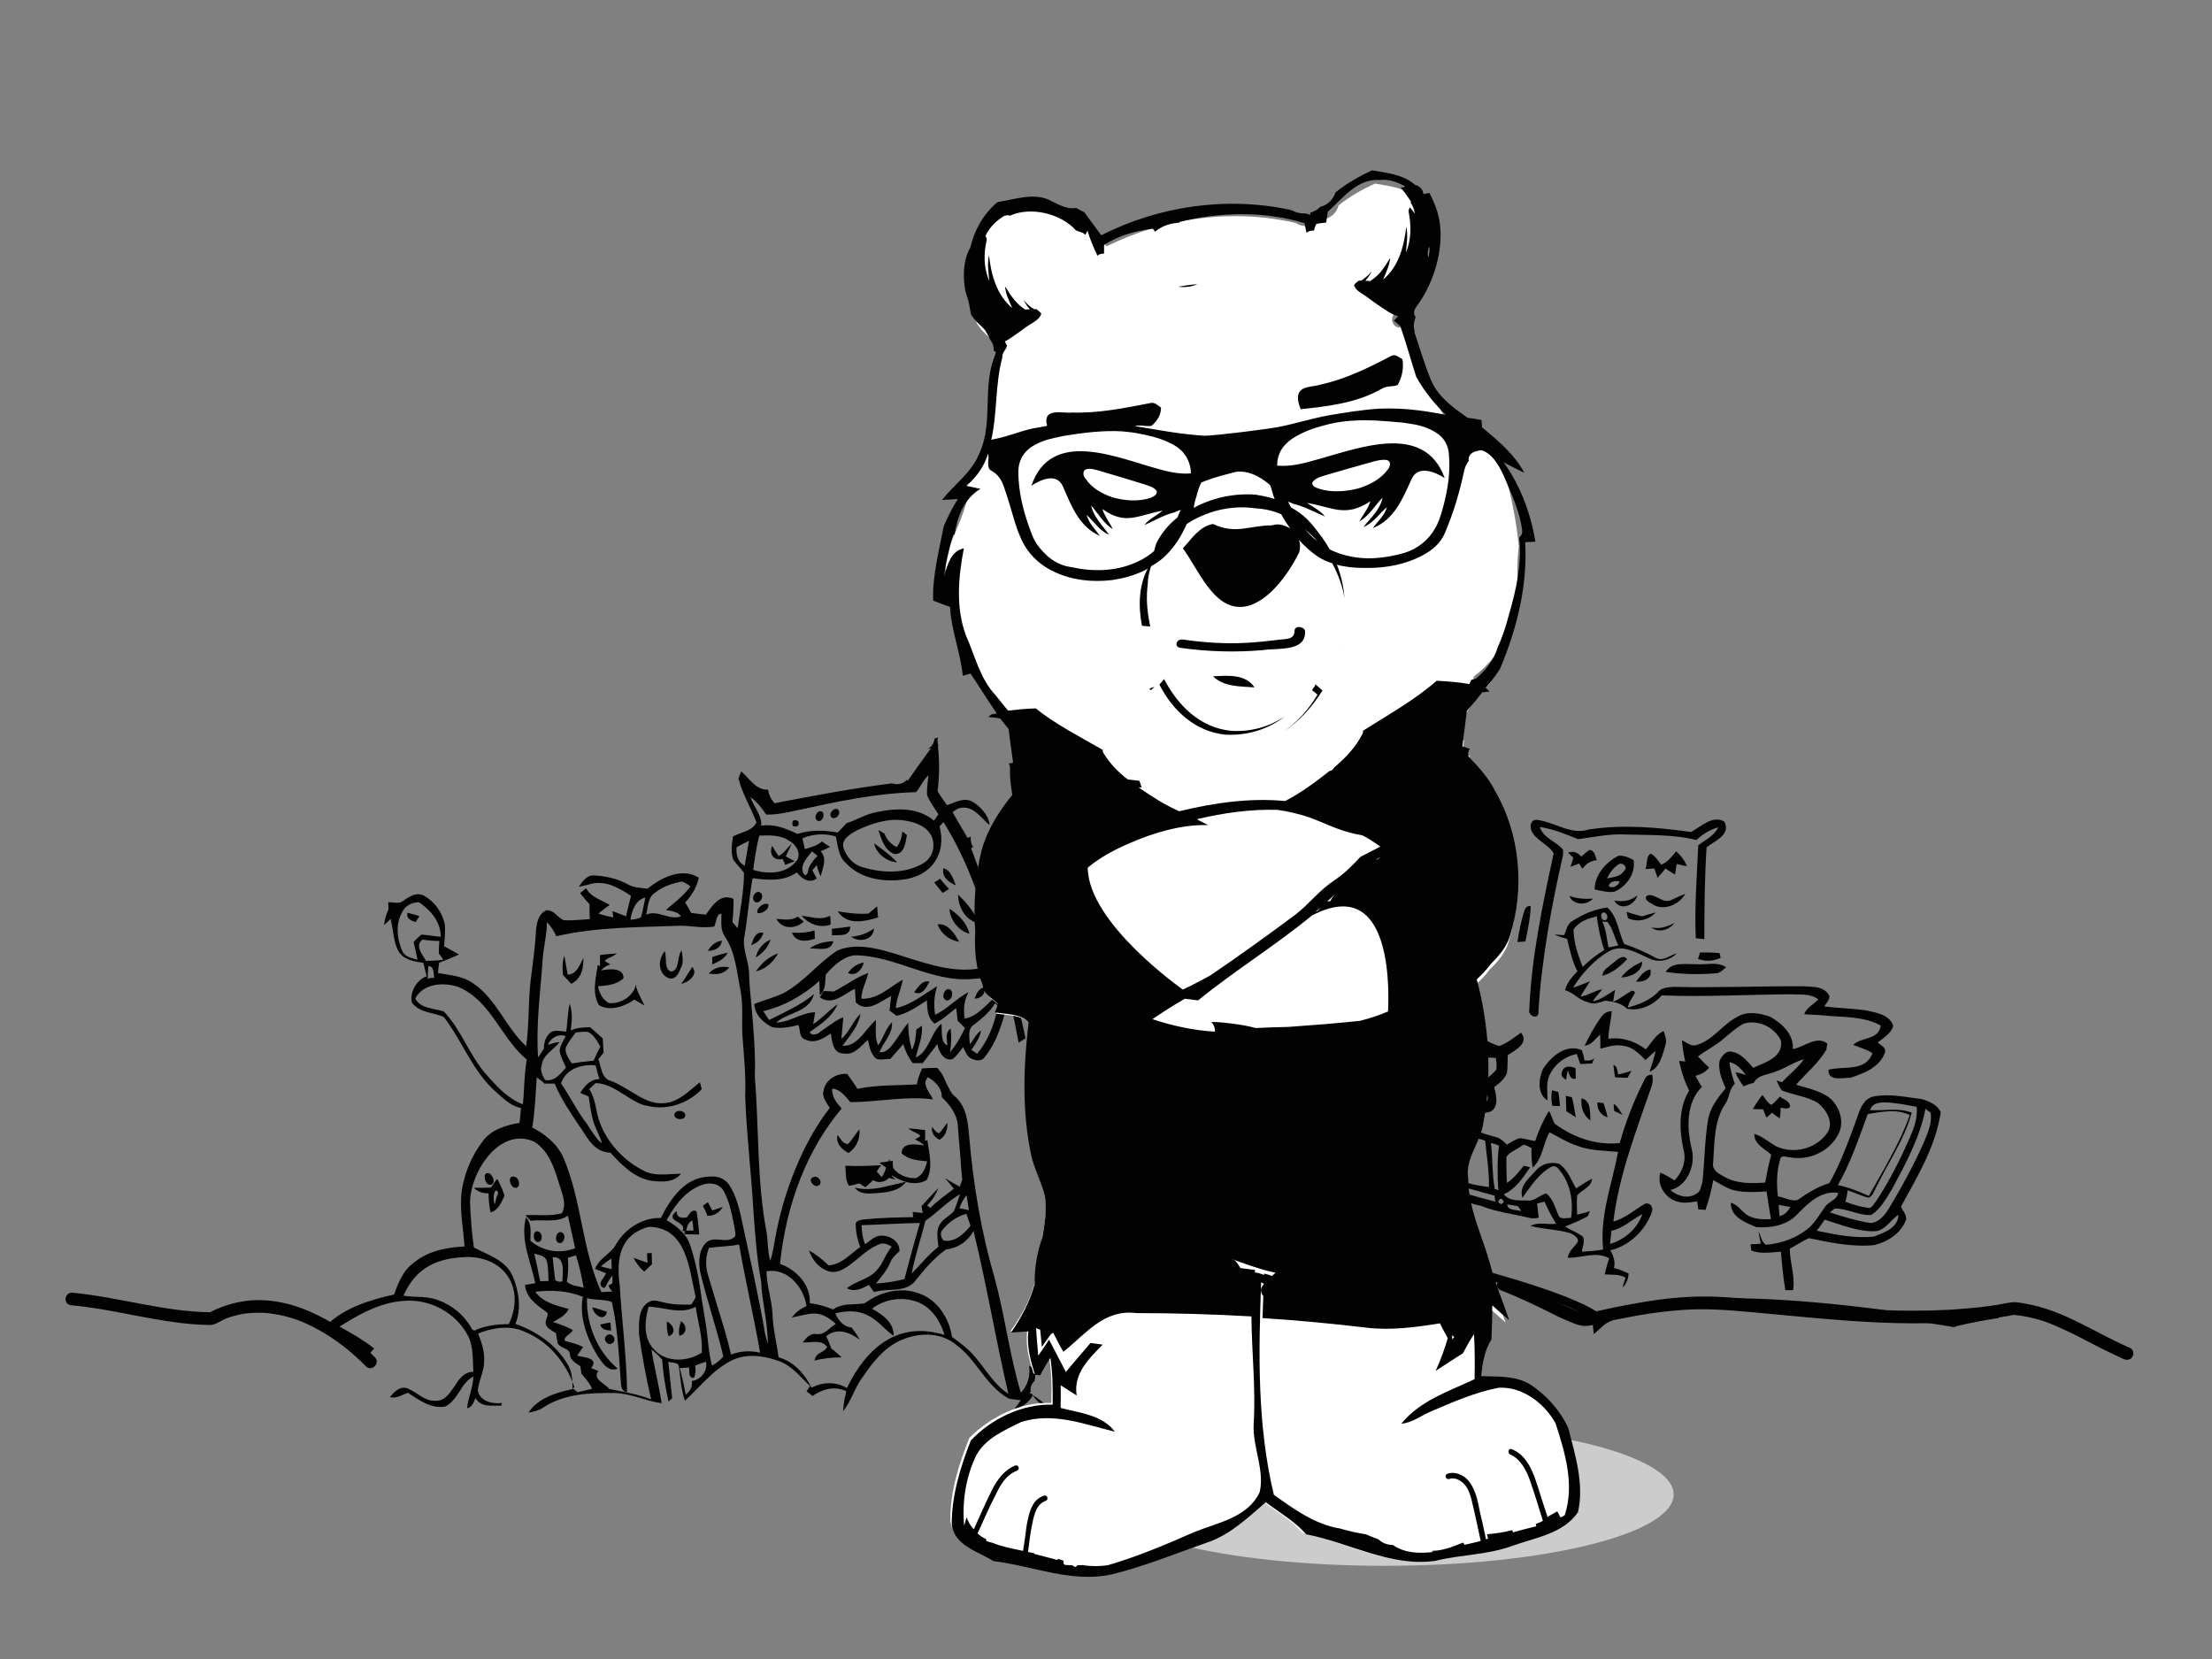 <?xml version="1.0" encoding="utf-8"?>
<!-- Generator: Adobe Illustrator 25.3.1, SVG Export Plug-In . SVG Version: 6.00 Build 0)  -->
<svg version="1.1" id="Capa_1" xmlns="http://www.w3.org/2000/svg" xmlns:xlink="http://www.w3.org/1999/xlink" x="0px" y="0px"
	 width="800px" height="600px" viewBox="0 0 800 600" style="enable-background:new 0 0 800 600;" xml:space="preserve">
<rect x="0" y="0" width="800" height="600" fill="#808080" stroke="none"/>
<style type="text/css">
	.st0{fill:#CDCCCC;}
	.st1{fill:#020203;}
	.st2{fill:#FFFFFF;}
</style>
<ellipse class="st0" cx="500.8" cy="540.5" rx="104.5" ry="25.8"/>
<path class="st1" d="M373.2,504.1c-0.3-0.1-0.6-0.2-0.8-0.1c0.1-0.3,0.2-0.6,0.4-0.8c-0.4-1.3,0.4-2.8,1.3-3.7
	c0.6-2.2,0.6-4.3-1.9-5.6c0.5,3.7-0.5,7.2-3,9.8c-4.1-13.7-5.7-27.5-9.4-41.2c-4.8-16.3-7.8-33.9-9.3-51.7
	c-0.5-5.1-0.9-10.1-4.7-13.9c-1.9-1.3-2.6-3.4-3.6-5.3c-0.8-1.9-1.6-3.7-3.2-5.3l-0.1-0.1c-1.8,0-3.7,0.1-5.4,0.2
	c-0.8,1.9-1.6,3.7-1.9,5.8c-7.2,0.4-14.4,0.1-21.5,1.6c-1.2-2-2.5-3.7-3.7-5.4c-4-0.3-7.8,2.2-8.5,5.8c-0.8,2.5,1,4.5,2.2,6.5
	c-9.5,12.1-16.7,30.1-19.7,46.9c-0.5,2.7-0.9,5.6-1.8,8.4c-1-3.2-0.8-6.6-1.3-10c-3.6-18.8-2.8-37.8-4.3-56.8
	c0.3-8.4-0.5-17-1.2-25.3c-0.4-3.9-0.8-8-0.9-12.1c-0.1-4.5-2.7-9-1.6-13.6c1.2-6.9,1.6-13.7,2.9-20.6c5.6,0.8,11.4,1.2,16-2.1
	c1.2,1.6,4.1,4.5,7.2,2.2c-0.6-1-1.2-2.2-1.6-3c0.5-0.5,1-1.2,1.6-1.8c0.3,1.4,0.8,2.8,1.4,4c0.7-2.9,2.5-6.5,0-9
	c1.2-0.6,2.3-1,3.4-1.6c-0.9-0.7-2-1.2-2.9-2c-1.8,1.6-4,2.1-6.2,2.8c-0.3-1.2-0.7-2.9-0.9-3.9c3.7-1.6,8-1.9,12.1-0.7
	c0.8,3.6,0.9,7.4,3.8,9.8c5.8,6.2,14.9,6.5,19.8,5.9c10.8-1,16.6-9.3,13.9-19.3c0.4-0.4,1-1.2,1.4-1.6c6.9,11,11.3,22.3,15,33.9
	c2,5.4,3.9,11.1,4.7,17c-20.7,9.4-42.2-11.3-58.1-4.4c-6.9,4.5-11.8,11.1-19.1,15.2c-3.6,1.8-7.2,2.6-10.9,4.1
	c0.1,3.9,3.4,6.9,6.5,8.4c3.1,0.6,6.2,0,9.5-0.8c0.7,1.9,0.1,4.5,2.5,5.3c3.4,1.6,6.5-0.5,9.2-2.2c0.4,2.8,0.8,7.4,4.7,7.2
	c3.8,0.7,6.1-2.7,8.7-4.9c0.5,2,0.7,4,2,5.7c1.2,2.3,3.9,1,6.1,1.2c1.4-1.6,2.9-3.4,4.7-5.4c0.8,2.8,2,5.1,3.4,6.9h3.6
	c1.6-2.1,3.2-4.1,5.3-6.9c0.4,2.3,2.2,6.5,5.6,5.4c1.4-1.2,2.6-2.8,3.7-4.3c0.9,1.4,1.3,3.7,3.4,4.3c1.6,0.8,3.7,0.7,4.5-0.8
	c4.8-5.9,6.6-13.4,8.5-20.6c2,5.1,2.6,10.2,3.7,15.5l2.5-1.6c-1.3-6.4-3.1-12.5-4-19.1c0.6,0,1.2,0.1,1.8,0.1
	c-0.2-0.6-0.4-1-0.4-1.6c-0.1-0.5-0.2-0.8-0.2-1.2c-0.6,0-1.2,0-1.7,0.1c-2.2-10.3-5.6-20.2-8.4-27.7c0.2-0.2,0.5-0.4,0.8-0.5
	c-0.4-0.8-0.5-1.6-0.4-2.4c0-0.4,0-0.8,0.1-1c-0.5,0.3-0.8,0.5-1.2,0.8c-2.2-5.4-4.1-11-6.1-16.3c0.3-0.2,0.6-0.2,0.8-0.4
	c-0.8-0.9-1-2.3-0.9-3.7c-0.4,0.2-0.8,0.2-1.2,0.4c-1.8-3.2-3.7-6.2-5.4-9.3c1-0.7,2.2-1.6,3.7-1.6c4.1-0.3,6.7,3.8,9.7,6.3
	c-0.3-3.7-3.6-6.9-6.1-8.4c-3.1-1.8-6.3,0.2-9.3,1.2c-1.2-1.6-2.3-3.2-3.4-5c0.7-5.9,0.7-11.3,0.1-16.5c0.1,0,0.2-0.1,0.2-0.1
	c-0.4-0.8-0.4-2-0.2-2.9c-0.4,0.2-0.8,0.2-1.2,0.4c-0.2,1.6-1,3.1-2.6,3.8c0.5-0.1,0.8-0.2,1.3-0.3c-3.4,4.7-6.1,8.4-8.5,11.9
	c-0.1-0.2-0.1-0.4-0.2-0.5c-0.8,0.9-2,1.6-3.7,1.6c-0.6,0-1.1-0.1-1.6-0.3c-14.4,1.8-28.6,4.5-42.6,7.2c-1.2-1.4-2.1-3.1-2.3-4.9
	c-4.4,0.2-6.7-4-9.7-6.6c-0.4,0.8-0.7,1.6-1,2.5v0.2c1.4,5.4,4.4,10.3,6.5,15.7c-1.3,3.1-5.8,3.6-8.5,5.1c-0.4,2.8-0.9,5.7,0.1,8.4
	c1.2,1.8,2.8,3.1,3.9,4.9c-0.1,6.7-1.4,13.2-2.3,19.9c-0.6-0.7-1.2-1.4-1.9-2.2c0.3-2.7,0.4-5.4,0.4-8.4c-4.7-2.2-7.6,2.3-10,5.7
	c-1.9-0.2-3.7-0.4-5.3-0.6c-0.7-1.2-1.4-2.6-2.2-3.8c2.6-2.8,4.3-5.8,4.9-9c-7.2-4.5-16,1.9-18.5,4c-2.3-0.3-5.1-0.3-7.2-1.6
	c-3.7-2-7.8-3-12.6-3.2c-2.3,0.1-3.7,2.2-5.1,4.1c1-0.2,2.2-0.4,3.2-0.7c5.9-2,10.9,0.8,15.7,4c-0.7,2.6-1.2,5.1-1.8,7.4
	c-1.6-0.7-3.2-1.2-4.9-1.9l0.3,2.3c-1.9-0.4-3.7-0.8-5.4-1.4c1.2-0.9,2.6-2.1,4.1-3.1c-3-1.9-6.9-2.8-8.5-6.1
	c-0.7,0.6-1.4,1.2-2.2,1.8c1.2,1.4,2.2,2.8,3.4,4c0,2,0,3.8,0.1,5.4c-3.2,0.2-6.3,0.6-9.5,0.4c-0.7-0.4-1.3-0.8-2-1.4
	c-1.2-1.2-2.3-2.2-4.1-2.2c-3.1,1.2-3.7,4.9-3.9,8c-0.3,5.9-1.2,11.7-1.9,17.5c-0.9,7.9-0.5,15.7-1.6,23.7
	c-7.5-6.9-10.8-17.3-19.4-22.9c-3.7-2.6-8.3-2.8-12.5-3.6c0.1-1.2,0.2-2.3,0.4-3.7c2.3-0.9,4.9-1.9,7.2-3c-1.8-1-3.7-2.1-5.4-3
	c0.2-2.5,0.5-5.1,0.3-7.7c-0.8-4.4-3.7-8.4-7.6-10.6c-2.9-1.4-5.4,0.5-7.8,2.1c-1.3,1-3.4,0.2-5.1,0.3c0,0.7,0.1,1.9,0.1,2.6
	c-0.8,1.6-1.4,3.7-1.6,5.7c0.8-0.8,1.8-1.6,2.6-2.5c-0.1,0.2-0.1,0.3-0.2,0.4c0.3,1.2,0.5,2.3,0.7,3.6c1.3,8.3,2.2,11,11.1,12.1
	c0.4,1.6,0.8,3.2,1.2,4.9c-3.7,1.2-6.3,6.1-5.3,9.6c3,3.7,7.7,3.4,11.5,5.1c6.9,9,10.5,19.9,19.1,27.3c2.6,2.3,5.3,5,8.8,5.6
	c-0.1,1.8-0.3,3.6-0.5,5.4c-4.7,0.8-10.3,2.3-13.5,6.9c-3.4,4.5-5.7,9.7-6.9,15c-1.8,7.6,0,15.2,0.5,22.8
	c-8.2,0.4-14.2,2.3-18.6,6.1c-3.7,2.7-5.3,7-6.9,11.3c-7.9,1.7-17,4.4-23.6,10.3c-8.5-3.7-18.1-6.1-28.4-7c0.1,0.8,0.3,1.7,0.4,2.5
	c14.7,1.4,29.7,5.9,42.5,15.9l1.9-2.2c-3.8-3-8-5.5-12.5-7.9c6.5-4.1,14.3-8.7,23-9.3c9.3-0.9,18.8,4,23.3,12.3
	c2.2,4,1.8,8.8,2.1,13.3c-3.6,0.1-5.3,2.9-6.9,5.4c-1.9,2.7-3.6,5.3-6.9,5.1c-3.9,0.2-6.7-3.2-10.1-4.5c-3-1-5.1,1.8-6.3,3.2
	c2.3,0.6,4.4-0.8,6.5-1.6c4,2.6,8.4,5.9,13.5,5c2.5-1.2,3.9-3.6,5.3-5.6c1.3-2.2,2.6-4,4.9-5.3c-0.1,4-1.9,7.7-2.3,11.5
	c1.9-0.2,2.3-2.2,3.1-3.7c1.9,3.6,6.1,2.6,9.3,2.8c0.1-0.3,0.2-0.8,0.2-1c-3.7,0.5-8.2-0.8-8.7-4.7c0.5-3.7,2.3-6.9,2.3-10.3
	c0.2-3.4-0.8-6.7-2.2-10.1c4.7-1.9,11.4-3.4,17.2-0.5c7.9,3.2,14.5,10.6,17.6,19.8c-0.2,0.2-0.5,0.6-0.7,0.8
	c-6.3,1.3-12.5,3.4-15.9,8.5c1.9-0.4,3.7-0.7,5.3-1.8c7.5-5,16.7-5.4,25.7-5.3c6.1,0.1,11.4,2.9,17.2,3.7c-1-6.6-2.7-13-3.7-19.5
	c1.2,1,2.5,2.2,3.9,3.7c0.3,5.4,1.3,10.8,2.3,15.2c0.4-0.4,0.9-0.9,1.3-1.2c-0.5-4.4-0.9-8.7-1.4-13.2c1.3,0.4,3.7,0.2,3.8,1.6
	c0.6,4.1,0.8,8.4,2.2,12.5c5.6-5.1,10.3-11.4,17.2-14.7c4.4-2.1,10-2,16.4,0.2c4.9,1.6,8,5.7,11.7,9.2c-0.5,0.6-0.8,1.2-1.3,1.9
	c0.6,0.4,1.1,0.8,1.6,1.2c0.2,0.2,0.4,0.3,0.5,0.5c3.5-2.4,7.9-3.9,12.3-1.7c-0.8,2.9-1,4.9-1.2,7.2c3-3.7,4.1-8.3,6.9-12.1
	c3.7-5.4,7.7-10.6,13.4-13.3c6.2-3,15.1-3.7,21.1,1.8c3.2,2.3,5.6,5.6,8,8.7c2.9,3.8,6.1,7.9,10.5,10.3c1.3,0.3,2.8,0.4,4.4,0.6
	l-2.3,3.2c2.7-0.6,5-2.2,6.7-5c2.1,1.3,3.7,2.6,5.1,3.9C376.1,508.2,374.5,506.2,373.2,504.1L373.2,504.1z M293.7,307.9
	c0.6,0.5,1.3,1.2,2,1.6c-0.3,0.4-0.6,0.7-0.9,0.9c-1,1.3-2.2,2.6-2.5,4.4c-0.1,0.7-0.3,1.3-0.7,1.6c-0.2,0.1-0.4,0.1-0.7,0
	C288.8,313.4,291.6,310.5,293.7,307.9L293.7,307.9z M353.4,381.1l-2.1-1.4c0.3-0.5,0.7-0.9,0.9-1.3c1.2-1.8,2.3-3.6,2.6-5.7
	c-1.8,1.2-2.7,3.4-4,5c-0.2-2.3-0.9-5.6,1.3-7c2.7-2.1,5.8-4.5,7.8-7.9c0.4,0.3,0.7,0.8,1,1.2C359.6,370.9,357.1,376.7,353.4,381.1
	L353.4,381.1z M361.9,350.4c0.6,2.7,0.4,5.4,0.2,8.3c-0.1,0.8-0.2,1.4-0.2,2.2c-0.9,0.5-2,0.7-3,0.6c-3,2.7-5.7,6.1-10,6.9
	c-0.6-3.7-0.1-6.9,1.4-9.6c-4.4,2.3-7.6,6.1-12.1,8.2c-0.6-3.7-0.3-7,0.7-10.3c-4.8,2.9-9.3,6.7-14.9,7.9c0.2-3.7,2-6.9,2.5-10.3
	c-4.8,2.7-9,7.2-15,6.9c0.1-3.4,1.8-6.1,2.5-9.3c-2.5,0.9-5,2.3-7.2,3.7c-1.8,1-3.6,2.2-5.3,3c-0.8-0.1-2.6-0.1-3.6-0.2l-1.4,2.3
	c4.5,3.2,8.7-1.2,12.7-3.1c0.1,1.6,0.2,3.2,0.3,4.9c4,4,8.8-0.2,12.8-2.3c-0.2,1.8-0.4,3.7-0.6,5.3c0.7,0.5,1.9,1.3,2.5,1.9
	c4.1-0.9,7.6-3.4,11-5.6c0.2,3,0.1,6.3,2.8,8.4c2.9-1.4,5.3-3.7,7.8-5.6c0.2,1.3,0.4,3,0.5,4.5l2.7,2.7c-1.4,2.9-3.1,6.1-5.4,8.7
	c0.4-2.7,0.6-5.7,0.2-8.5c-2.2,1.6-1.2,3.9-1.2,6.1c-2.6-1.2-1.8-5.3-2.1-7.9c-4,3.4-4.4,10-9.3,12.3c0.8-3.8,2.6-7.5,2.2-11.5
	l-2,1.3c-0.2,2.5-0.3,5.1-1.6,7.4c-0.9-3.1-1.4-6.5-1.3-9.8c-2.2,2.5-3.7,5.4-5.7,7.9c-1.2,1.4-2.6,3.1-4.7,2.7
	c1.4-3.7,4.8-6.5,4.5-10.8c-2.3,2.3-3.1,5.6-5,8.4c-1.3-2.8-0.8-6.1-0.8-9.2c-3.8,3.1-6.5,9.7-12.1,9.3c2.6-3.6,5.7-6.9,6.5-11.5
	c-2.8,2.6-3.9,6.5-6.9,9c0.2-2.6,0.5-5.1,0.7-7.8c-2.2,0.8-4.1,2.3-6.1,3.7c-0.8,0.6-1.6,1-2.3,1.6c-0.5,0.7-2.2,1.2-3.1,0.8
	c-0.4-0.2-0.6-0.5-0.6-0.8c3.8-2.7,8-5.3,10-10c-3.1,2.2-5.6,5.1-8.8,7.2l0.7-4.3c-5,0.1-9.2,3.7-14.1,3.7
	c4.4-3.8,12.1-3.7,13.7-10.3c-4.8,4.1-10.8,6.6-16.2,9.4c-0.8-0.9-1.4-2.2-2.2-3.2c7-1.6,14-5.3,20.3-10.9c0.1,1.6,0.1,3.7,0.2,5.1
	c1.6-1.3,1.9-3.4,2-5.3c0-0.7,0.1-1.4,0.2-2.2c3.4-4,6.9-6.5,10.3-6.9c15,0,28,10.1,43.2,8.5C355.8,353.8,359.9,353.7,361.9,350.4
	L361.9,350.4z M334.4,311.9c-5.7,3.7-13.8,4.3-22.2,1.8c-3.4-0.8-6.1-3.7-7.2-7.2c-0.7-3.1,2.6-4.9,5.1-6.3c5-2.3,9.7-3.7,14-3.7
	c5.7,0.1,13.6,2.3,13.5,9.3C337.6,308.3,336.3,310.6,334.4,311.9L334.4,311.9z M271.4,288.3c2.3,1.6,4.1,3.9,5.7,6.3
	c3.8,0.1,7.8-0.8,11.5-1.6c13.3-2.9,27.6-6.1,42.6-6.5h0.1c1.6-1.9,2.6-4.4,4.5-6.1c-0.2,2.3-0.7,4.8-0.5,7.2c1,2.5,2.7,4.7,4.1,6.9
	l-1.6,2.3c-5.1-4.3-12.3-5.1-22-2.8c-3.4,0.8-6.3,2.7-9.6,3.7c-1,1-2.1,2.3-3.2,3.4c-5.4-1-10.3-0.9-14.6,0.5
	c-4.8-2.3-8.5-3.6-13.1-3C275.6,294.8,272.6,291.9,271.4,288.3L271.4,288.3z M274.6,302.3l0.2-0.1c3.7-0.1,7.6-0.3,10.8,2
	c1.6,0.8,3,2.7,3.2,4.5c0.1,0.8,0,2.2-1.2,3.2c-4.5,5.1-12.1,3.7-15.2,2.7C273,310.5,273.5,306.3,274.6,302.3L274.6,302.3z
	 M351,443.3c-1.8,2.3-5.3,6.1-9.7,5.4c-0.8-0.8-1.3-2.2-0.8-3.4c2.2-3,5.3-5.3,9-6.3C350.1,440.8,350.6,442,351,443.3L351,443.3z
	 M339.4,450.9c-3.7,2.9-6.5,6.5-9.7,9.7c1.3-6.6,3.4-12.8,5-19.1c4.3-3,7.9-6.9,12.5-9.6c-0.7,2.1-1.3,4-2.2,6.1
	c-0.6,0.7-1.2,1.2-2,1.8C338.2,443.1,338.8,445.7,339.4,450.9L339.4,450.9z M325.5,452.3h-0.2c0.1-3.9-4.8-6.3-8.3-5.1
	c-1.6,0.7-2.8,1.9-4.1,2.8c-1-2.2-1.2-4.7-1.3-6.9c7-0.2,14.1-0.7,21.1-0.8c-2,6.7-3.8,13.5-5.6,20.3c-3.6,0.9-6.9,1.4-10.3,1.6
	c1.8-2.3,3.8-4.5,5.1-7.4C322.5,454.9,324.2,453.6,325.5,452.3L325.5,452.3z M350.4,437.7c-1-0.3-2.2-0.5-3.4-0.7
	c0.6-1.8,1.4-3.4,2.6-4.7C349.8,433.8,350.1,435.5,350.4,437.7L350.4,437.7z M266.4,306.4c1.4-0.8,3-1.6,4.5-2.3
	c-0.2,1-0.4,2.2-0.6,3.4c-0.3,1.9-0.7,3.7-0.9,5.6C266.5,311.8,266.2,308.5,266.4,306.4L266.4,306.4z M236.6,323.1
	c3.4-2.8,7.4-3.8,10.1-4.3c1,0.5,2.1,1,3,1.8c-1.8,2.5-4.1,4.5-6.5,6.5c-0.8,0.7-1.6,1.2-2.3,2c2,0.4,4.3,0.6,5.4,2.3
	c-4.3,1.6-8.4-2.5-12.6-0.6C234.4,328,234.3,324.7,236.6,323.1L236.6,323.1z M233.4,324.6c-0.5,2.3-0.9,4.9-1.6,7.2
	c-1.2,0.5-2.5,0.8-3.8,0.8C228.4,330,229.6,325.5,233.4,324.6z M150.3,346.9c-2.2-0.6-4.3-1.2-5-3.4c-2-4.8-2-9.8,0.1-13.5
	c0.9-2.2,3.4-3.7,6.1-3.7c3,2,7.9,6.2,7.9,12.5c-2.3-0.2-4.5-0.6-6.9-0.8c-1.2,0.8-2.1,1.8-2.9,2.7c0.5,2.2,0.9,4.3,1.4,6.3
	C150.9,347.1,150.5,346.9,150.3,346.9L150.3,346.9z M151.6,341.6c0.1-0.7,0.5-1.2,1.2-1.8c1.8,0.3,3.7,0.5,6.1,0.5
	c-0.1,1.4-0.2,3-0.2,4.5c0.4,0.6,1.2,1.6,1.6,2.3c-2.1,0.3-4.1,0.4-6.2,0.4C153,345.7,151.2,343.5,151.6,341.6L151.6,341.6z
	 M157,353.7c-0.8-0.1-1.6,0-2.3,0.3v-0.1c0-1.2,0.1-3.2,0.2-4.5C157,349.4,156.8,352,157,353.7z M176.4,389.2
	c-6.5-7-9.3-16.5-15.9-23.4c-3.6-1.2-8.4-0.9-10.3-4.7c2.7-5.3,10.1-6.1,15.7-4.1c11.8,5.1,15.2,18.4,24.6,26.2
	c-0.6,3.7-0.8,7.2-1,10.8c-0.1,1.9-0.2,3.7-0.4,5.4C183.9,397.4,180,393.3,176.4,389.2z M184,478.9c-4.5,0-8.3,0.6-11.5,1.9
	c-1.2,0.9-1.9,0-2.3-1c-2.6-4.3-6.7-7.8-11.8-9.6c-4-1.6-8.4-0.9-12.5-1.6c4.5-10.1,12.1-13.8,23.5-14
	C183.1,454.9,189.9,466.5,184,478.9L184,478.9z M208.9,503.5l-1.8-1.4c-0.1-3.1-0.2-5.9-1.6-8.3c-3.9-6.9-10.8-12.1-19.1-15
	c2.6-6.2,0.7-13.2-0.8-16.8c-2.3-6.1-8.8-8-14.2-10.8c-0.7-4.9-1.2-10.3-1.4-16.4c0.1-10.8,10.5-27.3,23-22c5.4,3.1,7.5,9.8,9,14.6
	c1,3.7,3.2,7.8,1.2,11.4c-4.3,1.2-8.8,0.4-13.2,0.7c0.6,0.6,1.2,1.2,1.9,2c4.5-0.6,9.3,0.9,13.5-1.8l2.6,11.7
	c-5.4,2.2-11.7,1.2-16.2-2.7c0-2.9,0.7-6.1-1.6-8.4c-2.1,8.2,1.8,16,3.4,23.8l-3.7,0.6c0.3,4.3,3.7,6.9,6.9,9.2c1.4,1,1.6,1,0.9,2.9
	c-1.3,3.1,1.2,3.9,3.4,5.4c0.1,1,0.3,2.3,0.6,3.7c0.6,0.8,1.3,1.2,2.2,1.6c1.2,0.6,2.2,1,2.2,2.3c0.2,2.3,2.2,3.2,3.8,4.3
	c0.1,0.8,0.3,2.2,0.4,2.8c1.4,1.6,3.1,3.4,3.8,5.4C212.2,502.8,210.5,503.1,208.9,503.5L208.9,503.5z M205.4,454.9l2.9-0.9
	c1.2,3.7,2,7.4,2.8,11.7c-2.1-0.6-4.5-0.6-6.1-2.2C205.5,461,205.6,458.4,205.4,454.9z M203.4,463.4c-0.8,0.3-1.6,0.2-2.6-0.4
	c-0.3-2.8-0.7-5.4-0.9-8.3C204.5,454.3,203.5,460.2,203.4,463.4L203.4,463.4z M198.4,463.3c-0.8,0-2.2,0-3,0.1
	c-0.8-3.4-1.3-6.7-2.2-10c1.8,0.5,3.8,0.7,4.5,2.5C198.4,458.2,198.2,460.9,198.4,463.3z M235.5,506.1c-5.1-2-10.1-2.7-15.2-3.8
	c-1.6-2.1-6.1-3.4-3.9-6.5l-0.4-0.1c-0.6-0.3-1.6-0.7-2.2-0.9c2.9-3.7-2.3-3.8-5.1-4.5c0.8-1,1.4-2.1,2.2-3.1
	c-2.1-1.2-4.4-1.6-6.7-2.3c-0.2-1.8,2.3-2.3,3-3.9c-2.3-1.2-4.8-2.1-7.2-2.9c2.2-1.2,4.5-2.3,5.7-4.7c-4.4-1.2-9.3-2.3-12.1-6.2
	c6.1-0.8,12.1-0.3,17.2,1.8c-1.2,6.3,0.6,13.6,5.4,21.5c1.6,2.3,3.7,5.9,7.2,4.5c-7.2-6.1-11.4-15.7-11.1-25.5
	c2.9,0.8,6.2,0.3,9,1.4c2.1,9.4,2.5,19.1,3.2,28.6c0.2,1.6,0,3.7,2.3,4c-0.2-13.1-1.9-25.9-2.7-38.9c-1.2-9.3,0-18,10.5-20.9
	c13.8,0.1,14.7,15.4,17,25.5c-0.5,0.8-1,1.8-1.6,2.6c-3,0.1-6.6,0.1-10.1-0.8c-1.9-0.4-3.7-1.2-5.4,0c-3.8,2.3-3.4,7.5-3.4,11.5
	C232.2,490.4,233.7,498.4,235.5,506.1L235.5,506.1z M236.8,488.3c-5.1-4.9-3-13-2.2-15.7c5.7,0.1,11.5,3,17,0
	c0.8,5.6,2.6,11,2.2,16.6C249,492.4,241.2,493,236.8,488.3z M250.3,499.4l-0.1,0.3c0.3,2.1-0.9,3.7-2.2,4.7
	c-0.7-3.7-1.4-6.9-2.2-9.6c0.9-0.1,2.5-0.1,3.4-0.2c0.3,1.2-0.5,3.9,1.8,3.7c0.6-1.4,0.7-2.9,0.4-4.4c1.2-0.5,2.5-1,3.9-1.4
	C256.1,495.5,253.6,499.1,250.3,499.4L250.3,499.4z M257.5,493.9c-1.2-4.5-1.4-9-2-13.5c-0.6-3.4-1-6.6-1.6-9.8
	c-0.9-6.9-2.1-13.9-4.4-20.6c-1.4-4-5-6.7-8.4-8.7c3.7-6.9,7.9-11.1,12.9-12.8c2.6-1,6.2-0.5,7.7,2.2c2.2,3.9,3,8.5,3.9,13
	c0.1,1.3,1,3.4-0.4,4c-2.9,2.1-7.2-1-10,1.9c-2.7,2.9-2.5,7.2-2,10.3c1.2,5.1,2.7,10.1,4.1,15c1.4,5.1,3.1,10.3,4.3,15.7
	C260.6,491.8,259.2,493,257.5,493.9L257.5,493.9z M264.4,489.9c-1.3-5.7-3.1-11.5-4.8-17c-1.2-4-2.5-8.2-3.7-12.3
	c-0.8-2.9-0.7-6.2,0.5-9.3c3.7-0.5,7.2-0.5,10.9-1.2c2.3,13.2,5.3,25.9,7.6,39.1C271.3,488.4,267.7,488.6,264.4,489.9L264.4,489.9z
	 M276.7,482.4c-2.3-13.7-5.4-26.9-8.3-40.5c-1-4.7-2.1-9.6-4.9-13.7c-1.8-2.2-4.1-2.8-6.2-2.7c-9.5-0.1-14.7,7.9-18.3,15
	c-6.5-0.2-12.8,3.7-16.2,9.5c-0.8,1.6-2.3,2.9-3.7,4.1c-1.6,1.3-3.1,2.8-3.9,4.8c1.3,0.6,2.7,1,4,1.6c-0.8,1.9-3.7,4.1-0.7,5.4
	l0.7-0.9c0.5-1.2,1.2-2.3,2.3-3.7v2.8l-1.4,0.8c0.2,0.9,0.8,1.6,1.4,2.2c-1.3,0.1-2.7,0.1-4,0.2c-7.2-15.7-7-33.2-13.9-49
	c-2.6-5.4-7.5-8.7-11.1-10.5c1-6.1,1.2-12.1,1.6-18.1c1,0.6,2,1.3,2.8,2.2h3.7c2.2,5.3,5.4,10.1,8.5,14.7c3.4,4.7,5.3,10,11.7,10.3
	c4.8,5.4,9.3,9.2,14.6,10.1c3.7,0.5,8.3,0.8,10.9-2.5c-4.4,0-8.8,1-12.9-0.8c-7.7-3.7-13.8-10.3-16.6-18.1
	c-1.4-3.8-1.3-8.2-3.7-11.7l2.3-2.2c3.9,0.1,7.2,2.2,10.5,4.3c2.6,1.6,5.4,3.6,8.5,4c6.7,1.6,14.4-0.8,19.4-6.1
	c-0.2-0.7-0.5-1.8-0.7-2.5c-4,3.2-7.9,7.5-13.5,7.6c-4.4,0.2-8-2.2-11.5-4.3c-2.2-1.3-4.4-2.7-6.9-3.7c-3.7-0.7-3.7-5.1-4.8-7.9
	c0.5-0.6,1.2-1.6,1.9-2.3c-0.1-1.8-0.2-3.7-0.3-5.1v-0.1l-0.1-0.1c-1.4-1.3-3-2.7-4.5-4c-2.3,0.1-4.9,0.1-7,1.2
	c0.4-3.2,0.8-6.6-0.4-9.7c-0.7,3.4-0.8,6.9-1.2,10.1c-1.8-0.1-3.7-0.7-5.4,0.1c-1.9,1.3-2.7,3.6-2.7,6.1c-0.7,0.9-1.3,2.1-2.1,3.1
	c-0.8-11.7,0.8-23.1,1.6-34.5c0.2-4.9,1.6-9.5,1.6-14.4c1.3,1.3,2.5,3.1,3.4,5.1c14.7-3.4,29.7-3.2,44.8-3.8c4.1,0,8.2,1,12.3,0.3
	c0.8-1.4,0.6-4.5,2.6-4.7c0.1,2.7-0.5,5.7,1.2,8.2c4,5.9,4.4,13.3,5.8,20.1c1,5.6,0.2,11.4,0.7,17c0.5,6.9,1.2,13.7,0.9,20.7
	c0.5,14,2.2,27.8,3,41.7c0.6,8.4,1.2,17,2.8,25.5c0.1,3.6,0.7,6.9,1.2,10.3c0.6,3.9,1.2,8.2,1.2,12.3
	C277.5,485.1,277,483.8,276.7,482.4L276.7,482.4z M221.2,459c-1.4-0.3-2.7-0.7-3.9-1c1.2-1,2.5-2,3.8-2.8
	C221.2,456.4,221.2,457.8,221.2,459L221.2,459z M198.1,377.9c1.2-2.6,3.7-4.1,6.5-3.2c-0.8,1.6-2,3.4-2.2,5.3c0.3,2.2,1.4,4,2.3,6.1
	c-2.1,2.3-4,5.1-7.6,4.5c-0.8-1.6-1.9-3.4-1.2-5.3c0.4-3.8,4.3-5.6,6.5-8.4C201,376.9,199.4,377.5,198.1,377.9L198.1,377.9z
	 M210,395.3c0.9,0.5,2,0.8,2.9,1.3c0.5,3.1,0.8,6.2,1.8,9.3c0.8,2.6,2.3,4.9,3,7.6c-1.9-1.4-3.1-3.6-4.4-5.4c-0.6-0.9-1.2-2.1-2-2.9
	c-3.1-4.4-5.4-9-8.4-13.4c1.8-5.3,7.5-7,12.5-6.5c0.4,1.4,0.8,3.2,1.4,5c-3.4-0.1-5.4,2.6-7,5L210,395.3L210,395.3z M214.7,383.6
	c-3.1,0.3-5.6,0.6-7.9,1c-1-1.6-2.6-3.7-2.2-5.6c0.8-2.1,2.3-3.7,3.6-5.6c1.4-0.1,2.9-0.4,4.4-0.2c2.2,1,3.4,3.4,4.5,5.3
	C216.2,380.2,215.4,381.9,214.7,383.6z M306.3,502c-3.8-2.3-8.7-2.3-12.8-0.1c-2.8-5.7-6.9-9.6-11.9-11c-0.7-5.1-2-10.1-2.2-15.4
	c-0.2-5.3-2.1-10.3-2.2-15.7c7.4-1.4,13.5,5.6,14.5,12.6c-2.2,0.8-3.9,2.3-5.4,4.1c7.2-1.4,9.8-3.2,16,2.3c-2.2,1.2-3.9,4-6.9,3.7
	c-2.3-0.5-3.9,1.4-5.1,3c3,0.2,6.9-1.2,8.8,1.6c-0.2,0.8-1,1.3-2,1.9c-1.2,0.6-2.3,1.4-2.5,3.1c2.8-0.8,6.2-1.2,9.8-1.2
	c-1.2-1-2.3-2.2-3.7-3.1c-0.6-1.6-1.2-3.2-1.9-4.5c3.9-3.4,8.8-1.3,12.1,1.2c-0.8-1.6-1.8-2.9-2.9-4.4c-2.5-0.2-4.5-1.9-5.9-5.1
	c7.9-1.9,12.3-0.1,17.7,5.3c1,0.9,2.2,2,3.4,2.8c0.1-5-4.1-7.6-7.8-9.8c4.8-3.7,11.4-4.5,17-2.2c5.6,2.5,8.2,8.3,9.2,11.7
	C324.6,477.5,313.2,487.7,306.3,502z M352.6,490.7c-2.3-2.8-5.3-5-8.3-7.2c-0.9-6.3-5.1-13.7-12.5-15.9c-5.9-2.1-13.2-0.6-19,3.7
	c-1.3,0.3-2.8,0.3-4.1,0.4c-2.5,0.1-5.1,0.2-7.4,1.9c-2.3-1-5.3-1.9-8.4-2.3c0.3-7-5.3-12.3-10.8-14.2c2.3-22.3,10.1-41.7,22.3-56.2
	c-1.8-2-3.7-4.3-3.4-7.2c2.9,0.3,4.7,2.7,6.5,4.9c10,0,19.8-2.3,29.9-1c-1-2.5-4.3-5.4-1.8-8c2.3,1.3,5.1,3.7,5,7.2
	c2.3,2.2,5.4,5.6,5.8,10.1c0.2,3.4,0.5,6.5,0.8,9.8c0.2,3.4,0.5,6.6,0.8,10c-0.2,0.7-0.7,1.8-0.9,2.5c-1.9-1-3.7-2.1-5.3-3.1
	c1,1.2,2.2,2.6,3.2,3.8c-2.9,2.3-6.1,4.4-8.5,7c-0.4-0.4-0.8-0.7-1.2-0.9c2-2.1,3.1-3.9,4.1-6.3c-2.2,2.1-4,4.3-6.1,6.5
	c0.1,0.7,0.3,1.8,0.4,2.5c-1.2-0.1-2.3-0.3-3.6-0.4c0,0.6,0.1,1.2,0.2,1.9c-5.9,0.1-11.7,0.2-17.6,0.8c-0.8,0.1-2.2,0.2-2.9,0.9
	c-0.3,0.3-0.4,0.7-0.3,1.2c0,2.9,0.8,5.7,1.6,7.9c-3.7,2.6-6.9,6.5-11.5,6.6c-2.2-2.2-4.5-3.9-7-5.4c0.9,3.1,3.4,6.1,6.1,7.2
	c4.5,2.2,8.5-1.9,11.9-4.5c2.2-1.9,4.5-3.7,7.4-4.9c1.3-0.6,2.8-0.2,4.5,0.9c-2.3,2.6-3.1,6.2-5.6,8.7c-2.8,3.1-7.4,3.7-10.6,6.3
	c2.9,1.6,5.6,0,8-1.2c0.7,1,1.2,1.9,1.8,2.6c5.1-1.6,11.7,0.5,15.2-4.4c2.9-3.7,6.5-7.9,10.8-11c4.3-0.5,7.9-2.9,10-6.7
	c4.8,19.7,8,39.2,12.6,58.9C359.6,500.9,356.6,495.3,352.6,490.7L352.6,490.7z"/>
<path class="st1" d="M303,292.7c-1.6-0.8-3.6,1.8-2.2,3C302.5,296.6,304.5,294,303,292.7z M295.6,296.8c1.6,0.8,2.9-1.9,1.9-3.1
	C295.7,292.3,294,295.8,295.6,296.8z M288.6,296.9c-1.9-0.8-2.3,0.2-1.9,1.8C288.3,299.3,289.4,298.6,288.6,296.9z M326.3,300.7
	c-0.1,2.1-0.7,3.9-2,5.7c-2.2-1.2-3.7-2.8-4.4-4.9l-2.2-1.3c1,3.2,2.2,7.4,5.8,8.7c3.7,0.1,4-4.3,4.5-6.9c-0.3-0.2-0.6-0.4-0.8-0.7
	C326.9,301.1,326.5,300.9,326.3,300.7z M316.8,305.5l-0.7-0.5c0.9,3.7,4.3,6.5,8.4,6.9C322.3,309.5,319.6,307.5,316.8,305.5z
	 M283,310.6c0.4,0.7,0.7,1.4,1,2.2c0.9-0.4,2.3-0.9,3.4-1.3l-3.2-1.8c0.7-1.4,1.4-3.1,2.1-4.5c-1.6,1.4-2.7,3.4-4.7,4.4
	c-0.7-1-1.6-2.3-2.3-3.7C277.9,308.8,280,311.6,283,310.6L283,310.6z M341.2,314c-0.6,2.3,0.8,4.5,3.9,5.9l0.6,0.3
	C344.7,317.9,343.9,314.7,341.2,314L341.2,314z M337.9,319.1c0.8,1.2,1.8,2.3,2.9,3.7l0.2,0.1c0.7-0.5,1.6-0.9,2.2-1.4
	c-1-1.2-2.2-2.3-3.2-3.7C339.5,318.2,338.7,318.7,337.9,319.1z M272.9,326.1c1.8,1.2,3.7-1.9,2.2-3.2
	C273.4,321.6,271.4,324.6,272.9,326.1z M354,333.8c-1.8-4.4-4.9-7.7-7.5-10.3c0,4.1,2.3,9,6.9,10.3H354z M273.9,330v0.2
	c1.6,0.4,4.3-1.2,4-3.1C276.3,326.1,273.6,328.4,273.9,330L273.9,330z M317.2,327.8c-0.9,0.8-2.2,1.8-3.1,2.6
	c-3.7,0.3-7.5-0.2-11.1-0.8c1.6,2.6,4.3,3.7,7.2,3.6c2.7,0,5.4-0.8,7.4-1.4C317.4,330.7,317.4,329.1,317.2,327.8L317.2,327.8z
	 M343.4,328.7c0.2,4.1,3.4,8,7.2,9c-0.8-3.4-3.1-6.2-6.7-8.7L343.4,328.7L343.4,328.7z M151.7,331.3c-1.3-0.4-2.8-0.8-4.3-1.2
	c-0.6,2.2,1.3,2.8,2.9,3.4C150.7,332.8,151.3,332,151.7,331.3L151.7,331.3z M300.2,331.2c-3.4,1.8-6.9,0.3-10.3,0
	c2,2.3,4.7,3.7,7.6,3.7c0.9,0,2.1-0.2,2.9-0.5C300.4,333.5,300.4,332.2,300.2,331.2z M280.8,332.3c0.7,1.4,2,2.5,3.7,2.9
	c2.2,0.4,4.5-0.3,6.2-1.9l-2.2-1.8C286.1,333.1,283.4,332.5,280.8,332.3z M339.5,334.3h-0.4c1.2,3.4,4.3,5.8,7.8,6.3
	C345.2,337.6,342.8,334,339.5,334.3z M300.9,338.3c2.6-0.3,6.5,0.7,6.6-3.2c-2.2,0.3-4.4,0.6-6.6,0.8V338.3z M307.8,338.8
	c3.1,2.2,8,1.2,8.3-3c-2.2,1.6-4.9,2.6-7.5,2.9L307.8,338.8z M294.6,336.5c-2.7,0.8-5.4,1-8.2,0.8c1.3,3.4,5,3.4,8.3,2.2
	L294.6,336.5L294.6,336.5z M276,337.7l0.1-0.3c-2.8-0.7-3.7,2.3-4.4,4.4C273.7,341.2,275.2,339.8,276,337.7L276,337.7z M293.6,342.5
	l-0.7,0.5c3-0.1,7.6,1.4,8.5-2.6C298.4,340.5,295.7,341.2,293.6,342.5z M273.5,345.7l-0.2,0.6c2.6-1.6,4.5-3.7,5.4-6.5
	C276.2,340.9,274.2,343,273.5,345.7L273.5,345.7z M261,340.6l0.1-0.4c-2.2,0.3-3.9,1.6-5.1,3.7C258.5,343.9,260.7,342.7,261,340.6
	L261,340.6z M257.6,348.8c2.2-1,4.5-2,5.6-4.3c-2,0.5-3.8,1-5.6,1.6V348.8L257.6,348.8z M246.7,345l-0.2-1.3l-0.4,0.7
	c-1.2,2.2-0.3,6.5-3.4,7c-2.7-1-1.4-5.1-2.3-7.4c-1.3,1.6-2.1,4-1.6,6.1c0.4,2.1,2.5,4.3,4.7,3.7c1.3-0.5,2.2-2.2,2.7-3.7
	C247.1,348.8,247,346.8,246.7,345L246.7,345z M230,356.2c-1,3.9-5.1,6.9-9.7,6.6c-2.8-1.4-3.7-4.4-4-6.1c3.2-0.3,6.7-0.5,9.2-2.9
	c0.1-4-5.3-3.4-8.2-2.8c0.9-1,2.1-1.8,3.4-2.2c-0.6-0.4-1.2-0.8-2-1.2c0.8-1.2,2.7-1.4,3.7-2.3l0.7-0.5c-2.1,0.2-4,0.3-6.1,0.6v4
	l-0.8-0.4c-0.7,4.8-2.2,10.1,0.4,14.5c4.1,2.6,10.1,0.1,12.8-2c1.2,0.8,2.5,1.4,3.7,2.2c-1-2.2-2.3-4.4-3-6.6V356.2L230,356.2z
	 M273.9,350.6l-0.5,0.7c3.4-0.8,6.2-3.2,8-6.5C278.5,345.9,276,347.7,273.9,350.6L273.9,350.6z M210,348.4c-1,2.1-2.2,4-4.7,4.1
	c-0.4-2.3-0.8-4.7-1.2-6.9c-0.8,2.3-0.7,4.8-0.5,7c0.9,1,2.1,2.2,3,3.2c4.1-2,4.4-6.3,4.4-9.3C210.6,347.2,210.3,347.8,210,348.4
	L210,348.4z M306.9,351.6l-0.2,0.3c2.7,1.3,5-1,5.7-3.8C310.3,348.5,308.5,349.5,306.9,351.6L306.9,351.6z M256.3,352.1
	c2.6,0.4,5.1,0.4,7.2-1.9l0.3-0.3C261,349.2,258.1,350,256.3,352.1z M246.4,355.8c2.5-0.4,6.3-3.4,4-6.1
	C249,351.7,247.9,353.7,246.4,355.8z M186.4,425.7c-3.2-1.3-2.1,4,0.1,3.9c0.7,0,1.2-0.6,1.2-1.2C187.9,427.3,187.2,426,186.4,425.7
	L186.4,425.7z M177.3,428.5c0.7,0,1.2-0.6,1.2-1.2c0.2-0.9-0.6-2.3-1.3-2.8C174.1,423.1,175.2,428.7,177.3,428.5L177.3,428.5z
	 M331.1,358.2l-0.5,0.7c3.1,1.3,4.4-1.8,5.6-3.9C333.9,354.4,332.3,356.5,331.1,358.2z M355.7,357.1c-1.9,0.7-2.6,2.3-3.2,4.1
	C354.8,361.1,356.8,359.3,355.7,357.1z M342.3,361.8c1.8,0.2,2.7-2.5,1.6-3.7C341.8,356.4,339.9,361.1,342.3,361.8z M243.9,403.5
	c0.5,1.9,4.8,1.6,3.8-0.8C246.9,401.3,243.7,401.4,243.9,403.5z M318.9,425.7c-0.6-0.7-1.2-1.2-1.8-2c0.5-0.8,1-1.6,1.6-2.3
	c-4.8,0.3-9,0.4-13,0.2c0.3,2.3-0.1,5.1,1.3,7.2c1.3,0,2.6-0.6,3.8-0.8c0.6,0.4,1.6,1,2.2,1.4l2.8-2.6c1.9,1.2,4,0.8,5.8-0.8
	c0.7,0.2,1.6,0.4,2.3,0.6c-0.5-0.5-1.2-0.9-1.4-1.6c2.3,1.6,7.9,4.5,12.6,1.8c2.5-4.5,0.9-9.7,0.3-14.5l-0.8,0.4v-4
	c-2.1-0.2-3.9-0.5-6.1-0.6l0.7,0.5c1,0.8,3,1.2,3.7,2.3c-0.7,0.5-1.3,0.8-2,1.2c1.2,0.5,2.3,1.2,3.4,2.2c-2.8-0.5-8.3-1.3-8.2,2.8
	c2.3,2.3,5.9,2.6,9.2,2.9c-0.4,1.9-1.3,4.8-4,6.1c-3.4,0.1-6.5-1.2-8.3-3.7v-0.6c-0.2-0.7-0.2-1.2-0.1-2c-0.3,0.1-0.7,0.1-1,0.2
	l-0.3-0.8l-0.2,0.8c-1.2,0.2-2.2,0.4-3.4,0.5c0.8,0.5,1.6,1.2,2.5,1.8C320.2,423.3,319.7,424.5,318.9,425.7L318.9,425.7z M306.8,417
	c2.8-1.7,4.4-5.1,4-8.6c-1.4,1.8-2.6,3.7-4,5.3c-2,0.2-2.8-2-3.9-3.2C302.3,413.1,303.7,415.2,306.8,417z M339.8,412.2
	c2.1-1.2,3-3.7,2.8-6.1c-0.9,1.2-1.9,2.5-2.8,3.7c-1.2,0.1-1.9-1.4-2.7-2.2C336.8,409.5,337.6,411.1,339.8,412.2z M194.4,449.2
	c2,0,1.9-2.9,0.6-3.7C192.5,444.3,192.5,448.9,194.4,449.2z M220.4,482.6c-1.3,0.1-2.2,1.6-1.2,2.7c0.3,0.5,0.8,0.8,1.3,0.8
	c0.7,0,1.3-0.5,1.6-1C222.6,484,221.6,482.5,220.4,482.6L220.4,482.6z M241.2,477.9c-0.1,1.8,0,3.7,0.6,5.4
	C244.7,482.3,243.7,479.2,241.2,477.9z M246.3,477.8c-0.5,1.6-1,3.4-0.6,5.3C248.6,482.5,248.5,479.2,246.3,477.8z M221,481.3
	l-0.2-3c-1.2,0.2-2.3,0.4-3.7,0.7c0.4,1.9,2.2,2.1,3.7,2.2L221,481.3z"/>
<path class="st1" d="M179.9,426.4c-1,0.8-1.6,2.1-2.3,3.1c-2.1,0.1-4.1,0.1-6.2,0.1c1.4,1.6,3.6,2,5.3,2c0,2.2,0.2,4.5,0.7,6.9
	c2.9-0.8,3.9-3.7,5.1-6.1c-0.3-0.7-0.6-1.4-0.8-2.2L179.9,426.4z M180,432c-0.5,1-0.8,2.2-0.9,3.4H179c-0.6-0.9-0.6-3.2-0.1-4.3
	c0.4-0.8,0.7-0.7,1.3,0.2L180,432L180,432z M203.5,445.9c-2.3-1.6-3.6,3.6-0.9,3.7C204.1,449.4,204.7,446.8,203.5,445.9z
	 M219.5,474.4c-1.6-0.5-3.6-1.2-5.3-1.6c0.3,1.6,1.9,3.6,3.6,3.6C218.3,476.3,219.3,475.9,219.5,474.4L219.5,474.4z M234,453.3
	c0,0.8,0.1,2.3,0.2,3.4c-1.8-0.6-3.4-1.2-5.1-1.8c1,1.9,2.3,3.7,3.7,4.8l0.2,0.2c0.9-0.8,1.9-1.9,2.8-2.7c0-1.3-0.1-2.7-0.1-4
	C235,453.2,234.6,453.2,234,453.3L234,453.3z M723.1,474.4c-8.5,1.2-14.5,2.6-16.6,3.1c-88.1-14.5-118.4-5.7-126.9-1.5
	c-7.7-7.2-42.1-16.4-49.7-18.3l-2.1,2.3c18.4,4.8,47.9,14,48.2,18.5l0.4,4l4-3.5c0.2-0.2,20.6-16.4,125.3,0.8l0.9,0.2l0.8-0.3
	c0.2-0.1,6-1.6,15.4-3L723.1,474.4L723.1,474.4L723.1,474.4z M458.2,487.1c0.4-0.2,0.8-0.2,1.2,0c0.4,0.2,0.6,0.4,0.8,0.5l-3.4-2.3
	C457.2,485.9,457.8,486.6,458.2,487.1L458.2,487.1z M248.4,440.3c-2.2,0.3-3.7,0.1-3.7-2.3c-4.9,3.9,4.1,3.6,2.1,7.2h0.8v1.2
	c1.8,0,3.7,0,5.3,0.1c-0.3-2.7-0.4-5.4-1-8.4C250.1,437.1,249.4,439.1,248.4,440.3L248.4,440.3z M248.2,445.1c0.3-1.9,1-3.2,2.2-3.7
	c0.2,1.2,0.3,2.3,0.4,3.7C250,444.9,248.8,445.1,248.2,445.1z M294.2,425.7c-1.8,0.6-0.8,2.5,0.5,3.1c0.7,0.3,1.3,0.1,1.8-0.4
	C297.4,427,295.7,425.1,294.2,425.7z M256,434.8c-0.5,0.4-1.2,0.9-1.8,1.3c0.3,0.5,0.5,1,0.8,1.6c0.3,0.7,0.6,1.2,0.8,2
	c2.3,0.2,4.5-1.2,5.6-3.2c-1.2,0.4-2.5,0.8-3.8,1.3L256,434.8z M309.1,429.5c2.2,2.8,5.1,2.1,8.3,2c3.7-0.3,7.9-0.8,10.3-4.1
	c-1.6,0.4-3.4,0.8-5.1,1.2C318.2,429.7,313.6,430.7,309.1,429.5z"/>
<path class="st2" d="M380.2,507.4c0.2-5.5,0.1-11.2-0.8-16.6c-1.2,2.1-2.3,4-3.7,6.2c-0.8-0.1-0.9-0.2-1.9-0.2
	c-1.6-5.1-3-10.1-2.3-15.6c-2.1,0.1-4,0.2-6.1,0.3c5.1-7,9.3-15.2,9.8-24c0.8-8.3,4-16.3,2.8-24.7c-1.2-5-3.7-9.5-4.8-14.5
	c-3.4-15.8-2.6-32-0.8-48c-2.7-3.4-8-3-12.1-3.7c0.4-0.8,0.8-2.2,1.2-2.9c-2-1.9-4.8-3.2-5.3-6c-0.1-0.5-0.2-0.8-0.3-1.2
	c-2.3-5.1-2.8-11.7-2.4-18.8c-0.6-9.7,0.2-19.5,2.5-29c1.9-5.8,4.7-11,8.1-15.9c0.9-1.3,2-2.6,3-3.8c-0.6-3.1-0.9-6.2-0.8-9.4
	c0.1-0.8-0.2-1.2-0.4-1.7c0.6-0.2,1-0.3,1.5-0.4h0.1c-0.4-3.1-0.8-6.2-1.2-9.3c1.2,1.2,2.6,2.3,3.8,3.6c2.6,2.3,6.5-1.6,3.8-3.8
	c-6.5-5.4-12-11.7-17-18.5c-3.5-4.7-6.7-9.4-9.6-14.5c-0.4-1.2-0.6-2.6-0.8-3.8c0.4-0.6,0.6-1.2,0.3-2.2c-0.6-1.4-0.9-2.8-1.3-4.3
	c-0.2-0.9-0.2-2-0.2-2.8l-0.6-0.3c-1.6-6.5-2.6-13-3-19.6c2.7-7.7,6.8-15,8.5-23c0.4-1.2-0.3-2.3-1.2-2.9c2.7-2.8,5.3-5.6,6.8-9.3
	c4.4-9.2,2.3-19.5,4.1-29.2c0.4-2.4,1.2-4.8,2.1-7.1c-0.3-0.2-0.6-0.4-0.8-0.6c0.1-0.8-0.1-1.7-0.4-2.5c-0.1-0.2-0.2-0.3-0.2-0.4
	c-0.8-1-1.2-2.4-1.7-3.2c0-0.1-0.1-0.2-0.1-0.2s0.1-0.1,0.2-0.1c-0.1,0-0.1,0-0.2,0.1l-0.4-0.8c-0.4-0.5-0.8-0.8-1.1-1.2
	c-0.8-0.8-1.7-1.6-2.2-2.2c-0.7-0.8-1.2-1.6-1.8-2.4c-0.4-1.6-0.7-3.1-0.8-4.8c-0.6-1.2-0.9-2.6-1.2-3.9c-0.8-5-0.8-10.9,2-15.2
	c1.6-6.1,4.7-11.7,9.7-16.1c0.2,0.1,0.4,0.2,0.5,0.2c-0.2-0.1-0.2-0.2-0.4-0.3c6.4-1,13.6-3.7,19.6-0.1c2.7,1.3,5.4,3,8.5,2.4
	c0.8,0.4,2.3,1.2,3,1.6c2.1,2.7,4,5.4,6,8.3c20.9-10.4,45.5-13.7,68.3-8.5c1.2,0.8,2.6,1.2,4.4,1.2h0.5c0.6,0.2,1.2,0.4,1.8,0.5
	v-0.8c1.4-0.4,2.6-1.1,3.5-2.1c2.9-0.7,4.8-2.6,5.4-5.1c4-3.2,8.5-5.8,13.2-7.9c5.3,0.9,11.5,1.7,15.3,5.3c1,0.2,1.8,0.8,2.3,1.5
	c0.3,11.3-2,22.3-3.6,33.7c-1.9,2.3-3.9,4.6-6.6,6.3c-2.9,2-0.2,6.7,2.8,4.8c0.9-0.7,2-1.2,2.8-2.1c-0.5,5.4,0.1,11,2.1,16.2
	c2.3,6.1,6.1,11.6,9.3,17.4c0.7,1.2,1.8,1.5,2.7,1.2c2.1,1.9,4.2,3.4,6.5,5c1.6,0.3,3.3,0.6,4.9,0.8c0.1,0.8,0.1,1.9,0.2,2.6
	c0.3,0.2,0.5,0.4,0.8,0.6c1.6,1.2,3.2,2.6,4.8,4c1,2.6,2,5.3,2.7,7.9l-0.5-0.3c0.2,0.4,0.4,0.6,0.7,0.8c2.3,8.2,3.9,16.6,4.8,25.4
	c-0.7,6.1-0.8,12.1,0.1,18.1c-0.2,1.4-0.3,2.8-0.4,4.1c-0.2,1.5-0.4,3-0.7,4.5c-3.5,7.6-8.1,14.9-14.6,19.9
	c-2.8,2.2,1.1,6.1,3.8,3.8c0.7-0.6,1.2-1,2-1.6c-4.6,5.5-10.1,10.8-12.1,18c-0.4,1.4,0.7,3,2.1,3.5c-0.2,1.6-0.5,3.2-0.6,4.8h0.1
	c0.8,0.3,1.7,0.6,2.6,0.8c-0.6,0.8-0.7,1.9-0.4,2.9c3.7,3.7,6.9,7.7,9.3,12.3c8.9,15.7,10.4,35,5.1,52.1c-1.2,4-3.9,7.1-6.9,10
	c-1.4,2-3.1,3.7-5.1,5.5c4.2,16.8,5.3,34.7,2,51.8c-1.1,6.8-6.5,12.4-5.4,19.5c-0.2,10.8,4.8,20.6,7.6,30.6
	c1.9,6.9,4.4,13.4,6.7,20.2c-2.1-1.8-4-3.7-6.1-5.3c0,4-0.1,8.1-0.4,12.2c-2.5,3.9-3.4,8.5-3.7,13.2c5.8,0.2,11.9-0.2,17.1,2.9
	c6,3.8,11,9.4,13.8,15.9c2.3,9.9,5.5,20,3.2,30.1c-5.3,7.7-15.4,9-23.7,11.8c-8.9,3.3-18.4,3-27.5,5.2c-16.2,2.2-30.8-6.8-46.2-9.9
	c-4-4.8-9.6-7.8-14.5-11.6c-6.5,5.4-12.8,11.5-20.9,14.2c-11.5,4-22.6,8.4-34.5,11.3c-14.4,3.2-28.3-3.3-42.4-5.1
	c-5.4-3.6-14.2-5.5-15-13.3c-0.1-10.3,3.1-20.5,6.9-29.9C358.3,512.3,369.4,506.9,380.2,507.4L380.2,507.4z"/>
<path class="st1" d="M499.9,140.5c-9.2,5.3-19.5,6.4-29.5,7.5c-3.7-9.2,4-7.7,7.1-8.9c9-1.9,17.5-6.1,25.7-10.4
	c1.4-0.8,2.8,0.6,4,1.2c0.6,3.4-0.2,6.6-1.7,9.3C503.9,140,501.8,139.4,499.9,140.5L499.9,140.5z M483.9,234.3
	c0.1-0.1,0.1-0.2,0.2-0.4C484,234.2,484,234.3,483.9,234.3z M421,245.6c5.1,9.7,13.1,17.6,24.2,18.7c7.2,0.5,13.8-1.5,19.4-5.1
	c-6,4.5-13.2,6.9-21.4,6.5c-10.9-1.1-19-8.6-23.9-18.1C419.9,246.9,420.5,246.3,421,245.6L421,245.6z M416,249.6
	c-0.1-0.2-0.2-0.4-0.2-0.6c0.6-0.2,1.2-0.4,1.7-0.6C417,248.9,416.7,249.4,416,249.6L416,249.6z M476.5,251.2c-0.7-0.6-1.2-1-2-1.6
	c0.5-0.7,0.9-1.2,1.3-2.1l0.1,0.1c0.8,0.8,1.6,1.4,2.4,2.1c-3.7,6-8.4,11.2-14.5,15.2C469.1,261.3,473.4,256.5,476.5,251.2z
	 M453.7,248.6c-5.1-0.4-11-0.1-15-4C443.9,244.3,450.5,243.7,453.7,248.6z M457,235.1c-10.1,0.9-20.2,0.6-30.1-0.8
	c-2.5-0.4-1.4-3.4,1-3c7.6,1.1,15,1.6,22.6,1.2c3.8-0.2,7.8-0.6,11.7-1.1c2.6-0.4,6.1,0.2,6-3.5c0.4-2,4.2-1.1,3.8,0.8
	C472,235.8,461.9,234.3,457,235.1L457,235.1z M426.1,103.7c2.3-0.4,4.7-0.8,7-0.9C430.9,103.7,428.6,104,426.1,103.7z"/>
<path class="st1" d="M337.5,217.2c2.1,0.8,4,1.6,6.1,2.3c0.4,8.5,3.8,16.5,4.6,24.9c0.8-0.2,2.2-0.6,2.8-0.8
	c3.2,4.7,6.2,9.7,9.5,14.4c-0.7,0.2-1.2,0.2-2,0.4c-0.4,0.4-0.8,0.7-1.1,0.9c1.4,0.2,3,0.2,4.4,0.6c0.9,1.2,2,2.6,3,3.8
	c0.4,4,1.1,8.1,1.6,12.1h-0.1c-0.5,0.2-0.9,0.3-1.5,0.4c0.4,0.5,0.5,1,0.5,1.8c-0.2,3.3,0.4,6.5,0.8,9.5c-1,1.2-2.1,2.6-3,3.9
	c-3.6,5-6.4,10.2-8.1,16.1c-2.3,9.6-3,19.5-2.3,29.4c-0.4,7.2,0.4,13.9,2.6,19c0.1,0.5,0.2,0.8,0.3,1.3c0.6,2.8,3.6,4,5.4,6
	c-0.4,0.8-0.8,2.2-1.2,2.9c4,0.8,9.4,0.4,12.2,3.7c-1.9,16.1-2.4,32.5,1,48.3c1.2,5.1,3.7,9.6,4.9,14.5c0.8,5.1-0.1,10-0.9,14.8
	c-1.9,5.6-2.9,11.1-2.8,17c-1.7,6.3-4.9,12.2-8.5,17.5c2.1-0.1,4.1-0.2,6.2-0.4c-0.6,5.4,0.8,10.6,2.4,15.7c0.8,0.1,0.9,0.1,1.9,0.2
	c1.1-2.2,2.3-4.2,3.7-6.3c0.8,5.5,0.9,11.3,0.8,16.9c-11-0.3-22.2,5.1-29.6,13c-3.8,9.6-6.9,19.9-6.9,30.2
	c0.8,7.8,9.6,9.9,15.1,13.4c14.2,1.7,28.3,8,42.8,4.8c11.8-2.9,23.2-7.6,34.7-11.6c8.2-2.8,14.6-9,21-14.5c5,3.8,10.5,6.9,14.6,11.6
	c15.6,3,30.4,11.9,46.7,9.6c9.2-2.3,18.8-2.1,27.8-5.4c8.3-3,18.5-4.4,23.8-12.2c2.3-10.2-1-20.6-3.5-30.4c-3-6.5-8-12.1-14.1-16
	c-5.3-3-11.5-2.6-17.4-2.8c0.4-4.6,1.2-9.3,3.7-13.3c0.2-4,0.3-8.2,0.3-12.3c2.1,1.8,4,3.7,6.1,5.3c-2.3-6.8-5.1-13.4-6.9-20.3
	c-2.8-10.2-7.9-20-7.9-30.9c-1.2-7.2,4.4-12.9,5.4-19.7c3.3-17.4,2.2-35.4-2.3-52.3c2-1.9,3.7-3.7,5.1-5.6c2.9-2.9,5.7-6.1,6.9-10.1
	c5.4-17.3,3.7-36.8-5.4-52.5c-2.4-4.7-5.8-8.5-9.5-12.3c-0.4-1.1-0.2-2.1,0.4-2.9c-0.9-0.3-2-0.6-2.6-0.8c0,0-0.1,0-0.1-0.1
	c0.5-4.3,1.1-8.5,1.6-12.8c2-2.2,3.8-4.4,5.6-6.7l2.6-0.3c-0.4-0.4-0.8-0.8-1.2-1.2c-0.1,0-0.1,0-0.2-0.1c1.9-2.3,3.7-4.5,5.2-6.9
	c6.1-14.5,10-30,9.1-45.8c0.8-0.1,2.7-0.1,3.7-0.2c-1.7-10.2-5.4-20.3-11.5-28.7c2.4,1.3,5,2.6,7.5,3.8c-3.5-6.5-9-11.2-14.5-15.8
	c-0.3-0.2-0.5-0.4-0.8-0.6l-0.2-2.7c-1.6-0.3-3.4-0.6-5-0.8c-5.3-3.7-10.6-7.5-13.2-13.5c-2.4-5.7-4.1-11.7-6.1-17.6h0.2
	c-0.3-0.8-0.4-1.6-0.4-2.3c0.1-0.8,0.2-1.5,0.4-2.2c0.1-0.3,0.2-0.6,0.3-0.8c-0.8-1-0.8-2.3,0.2-3.7c6.3-8.4,10.1-20.7,8.4-31.1
	c-0.6-3.7-2-6.9-3.6-10.1c-0.8,0.1-1.4,0.2-2.2,0.4c-0.2-1.6-1.2-2.9-3-3.3c-4-3.7-10.2-4.4-15.6-5.3c-4.7,2.2-9.3,4.8-13.2,8
	c-0.8,2.4-2.6,4.5-5.5,5.2c-0.8,0.9-2.1,1.7-3.6,2.1v0.8c-0.6-0.2-1.2-0.4-1.8-0.5h-0.5c-1.8,0-3.3-0.5-4.5-1.2
	c-23-5.1-47.9-1.6-68.8,9.1c-2.1-2.8-4-5.4-6.1-8.3c-0.8-0.4-2.3-1.2-3-1.6c-3.2,0.6-6-1.1-8.6-2.3c-6.1-3.6-13.4-0.8-19.9,0.2
	c0.2,0.1,0.2,0.2,0.4,0.3c-0.2-0.1-0.4-0.2-0.5-0.2c-5.1,4.4-8.2,10.1-9.7,16.4c-2.6,4.5-2.7,10.4-1.8,15.4c0.3,1.4,0.8,2.7,1.2,4
	c0.3,1.6,0.6,3.2,0.9,4.8c0.6,0.8,1.2,1.7,1.9,2.4c0.5,0.6,1.3,1.2,2.2,2.2c0.5,0.5,0.8,0.8,1.1,1.2l0.4,0.8c0.1,0,0.1,0,0.2-0.1
	l-0.1,0.1c0.1,0.1,0.1,0.2,0.1,0.2c0.4,0.8,1,2.2,1.8,3.3c0.1,0.2,0.1,0.3,0.2,0.4c0.3,0.8,0.4,1.7,0.4,2.5c0.3,0.2,0.6,0.4,0.8,0.6
	c-0.8,2.3-1.7,4.7-2.1,7.2c-1.8,9.8,0.4,20.2-4,29.6c-2.8,6.8-9,11-13.4,16.6l5.7-0.3c-2,3.2-3.7,6.5-5.1,9.9
	C339.8,198.2,337.1,208.7,337.5,217.2L337.5,217.2z M517,89.2V89c0.1,1.4-0.1,2.8-0.4,4.3c-0.1-0.4-0.1-0.8-0.2-1.1
	C516.3,91.1,516.4,90.1,517,89.2L517,89.2z M522.9,150c-3.4-0.6-6.7-1.2-10-1.6c-4.7-0.6-9.4-0.8-14.2-0.6
	c-6.1,0.4-12.1,1.4-18.1,2.4c-6.1,1.1-12,3-18.1,4.2c-4,0.8-22.5,3.1-26.8,3.2c-0.8-0.1-1.8-0.1-2.6-0.2c-7.7-0.6-15.1-2.1-22.7-3.3
	c2.1-0.6,4,0.3,6.1-0.1c2.1-1.8,3.4-4,3.4-6.6c-1.2-0.8-2.3-2.1-4-1.6c-9.3,1.8-18.6,3.7-28.2,3.4c-3.3,0.4-10.8-2-9,4.8
	c-1.9,0.4-3.7,0.7-5.4,1c-4.5,1-8.6,2.8-13.2,3.7c-0.6,0.1-1,0.2-1.6,0.4c2.2-9.5,1.4-20.4,4-29.8c-0.1-0.8,0.2-1.5,0.7-2.3
	c0.5-0.7,0.8-1.2,1-2l-0.8-1.5c1.7-0.8,3.4-2.2,4.2-2.7c1.4-0.9,2.8-2.1,4.2-3c1.2-0.8,3.8-2.1,4.4-3.5l0.4-0.8
	c-0.2-0.5-1.1-1.2-2-1.9c0.1,0.1,0.1,0.2,0.2,0.2c-0.2,0-0.5,0.1-0.8,0c-1.5-0.8-2.7-2-3.8-3.3c0.6,1.2,1.3,2.3,2.3,3.4
	c-0.6,0-1.1-0.1-1.6,0.1c-2-1.2-3.7-2.9-5.1-4.9c-0.8-1-1.4-2.3-2.3-3.5c0.2,2.8,1.5,5.3,2.6,7.8c-5.6-4.6-7.7-12.1-8.4-19.1
	c-0.7,3-0.2,6.2,0.1,9.3c-2.1-4.7-2.1-10-0.9-15c-0.2-0.5-0.2-0.8-0.4-1.3c-0.2,0.2-0.3,0.4-0.4,0.6c1.2-2.9,3.4-5.4,6.4-7.4
	c0.9-0.7,2.1-0.8,2.8-0.5c7.4-3.4,18.4-0.8,23.8,5.3c0.8,0.3,1.5,0.6,2.2,0.8c0.6,0.2,0.8,0.5,1.2,0.8c0.4-0.6,0.6-1.1,0.8-1.5
	c0.9,3.1,2.2,6.1,3.6,9.1c0.6-0.6,1.4-0.8,2.4-0.8v-3.1c5.3-3.5,11.5-5.1,17.6-5.9c0.4,0.4,0.6,0.8,0.8,1.1c1.5-1.2,3.4-2.3,5.7-2.8
	c1.1-0.3,2.2-0.4,3.4-0.5l-0.4-0.2c14.9-3.7,30.7-4,45.4,0.4c0.2,1.2,0.5,2.3,0.7,3.5c0.6-0.5,1.4-0.8,2.3-0.8h0.4l0.8-2.5
	c0.8-0.1,2.6-0.3,3.6-0.4c0.2-0.9,0.5-3,0.6-3.9c5.4-4.8,10.6-12.1,18.8-11.5c3.4-0.4,6.4,0.8,9.2,2.3c-0.2,0.1-0.2,0.2-0.4,0.3
	c-0.4,0.1-0.8,0.1-1.2,0.1c1.3,1.6,2.6,3.4,3.7,5.1c0,0.2-0.1,0.3-0.1,0.4c0.8,1.2,1.3,2.6,1.5,4c-0.6-0.8-1.1-1.7-1.9-2.3
	c-0.2,0.5-0.2,0.8-0.4,1.3c1,5.1,1.1,10.2-0.9,15c0.2-3.1,0.8-6.3,0.1-9.3c-0.8,6.9-2.7,14.5-8.4,19.1c1.1-2.5,2.3-5.1,2.6-7.8
	c-0.8,1.1-1.4,2.3-2.3,3.5c-1.3,2-3.1,3.7-5.1,4.9c-0.6-0.2-1-0.1-1.6-0.1c0.8-1,1.7-2.2,2.3-3.4c-1.1,1.2-2.3,2.3-3.8,3.3h-0.8
	c0.1-0.1,0.1-0.2,0.2-0.2c-0.8,0.6-1.8,1.3-2,1.9l0.4,0.8c0.6,1.3,3.2,2.5,4.4,3.5c1.4,1,2.8,2.1,4.2,3c1.4,0.9,5.1,3.7,7,3.8
	c-0.6,0.6-1,1.1-1.6,1.7c0.8,0.6,1.6,1.2,2.3,1.9c2.2,6.1,3.8,12.3,5.8,18.4C515.1,141.5,518.8,146.1,522.9,150z M413.9,189.9
	c3.7-1.6,7-3.7,10.9-4.6c0.6-0.3,1-0.5,1.6-0.7l0.6-0.2l-1.2,2.8c-3.3,2.6-5.8,5.7-7.6,9.3c-0.3,0.8-0.6,2-0.8,2.8
	c-1.9,1.6-3.7,2.8-5.9,3.8c-6.5,3.1-14,3.7-21,2.6c-1.7-0.4-3.5-0.6-5.1-1c-3-0.8-5.8-2.6-7.9-4.9c-2.1-2.1-3.7-4.6-4.6-7.3
	c-2.3-6.1-4.1-12.4-4.5-19c-0.1-2.3-0.3-4.6,0.6-6.8c0.8-2.4,2.8-4.5,5.1-5.7c3.4-2,7.1-2.6,10.9-3.4c6.9-1.1,13.8-2,20.8-1.6
	c1.6,0.2,3.4,0.3,5,0.6c3.7,0.7,7.6,1.5,11,3c2.6,1.1,5.3,2.6,6.9,5.1c1.3,2,2,4.2,2,6.5c-4.1,0.4-8.4-0.6-12.5-1.8
	c-14.6-4-38.1-14.5-45.2,6.3c3.4-2.3,9.3-4.9,11.5,0.4c3,7,5.9,14.5,13.3,17.7c-1.7-2.4-4-4.5-4.8-7.6c2.6,2.4,4.7,5.8,8.1,7.2
	c-2.4-3.4-5.5-6.3-6.5-10.6c2.6,2.9,4.6,6.6,7.9,8.6c-1.2-2.4-3-4.7-3.8-7.3c8.5,6.1,13,2.1,21.8,0.6
	C418.1,186.6,415.5,187.7,413.9,189.9L413.9,189.9z M416,180.1c-4.4,1.4-9.3,1-13.5-0.2c-3.8-1.2-7.7-3.4-10-6.9
	c-0.8-0.8-1.1-2.9,0.4-3.3s3,0.1,4.5,0.5c5.5,1.6,11.1,3.3,16.6,5c1.5,0.6,3.4,0.9,4.4,2.5C418.5,179.1,416.9,179.7,416,180.1z
	 M432.7,179.6c0.4-1.7,0.9-3.5,1.8-5.1c4.5-2,12.8-3.9,12.8-3.9c5.3-0.5,10,3,12.1,4.9c0.6,1.6,0.9,3.4,1.6,5
	c-2.3-0.8-4.5-1.2-6.9-1.6c-7.9-0.6-15.9,1.2-22.4,4.8C431.9,182.4,432.2,180.9,432.7,179.6L432.7,179.6z M522,183.1
	c-0.8,2.8-1.5,5.5-3,8c-2.3,4.2-6.4,7.4-10.9,8.8c-3.7,1.1-7.6,1.8-11.5,2c-5.4,0.2-10.9-0.8-15.7-3.2c-1.6-2.9-3.6-5.6-5.8-8.3
	c-2.3-2.9-5.2-5.3-8.2-6.9l-0.2-0.4c-0.3-0.6-0.6-1-0.8-1.6h0.1c0.6,0.2,1.2,0.4,1.7,0.7c3.9,0.9,7.7,3,11.5,4.6
	c-1.7-2.2-4.3-3.4-6.5-4.9c9.3,1.5,13.8,5.4,22.9-0.6c-0.8,2.7-2.7,4.9-4,7.3c3.7-2.1,5.6-5.8,8.4-8.6c-0.8,4.3-4.2,7.2-6.9,10.6
	c3.7-1.5,5.7-4.8,8.5-7.2c-0.8,3-3.3,5.1-5.1,7.6c7.8-3.1,10.8-10.7,14-17.7c2.3-5.2,8.4-2.7,12-0.4c-7.5-20.8-32.1-10.4-47.6-6.3
	c-4.2,1.2-8.5,2.2-13,1.8c0-1.5,0.2-2.9,0.8-4.3c0.9-2.4,3-4.4,5.2-5.8c3.4-2.1,6.9-3.4,10.8-4.4c6.1-1.8,12.7-2.1,19.1-1.8
	c3,0.2,6.1,0.4,9.1,0.7c3.1,0.4,6.2,0.8,9.2,2c2,0.8,3.8,1.8,5.3,3.3c1.6,1.7,2.5,3.9,2.6,6.2C524.6,170.4,523.7,176.7,522,183.1
	L522,183.1z M474.7,174.4c1-1.5,3-2,4.6-2.5c5.8-1.7,11.7-3.4,17.5-5c1.6-0.4,3.2-0.8,4.8-0.5c1.6,0.4,1.2,2.3,0.4,3.3
	c-2.5,3.5-6.5,5.6-10.6,6.9c-4.6,1.2-9.7,1.6-14.2,0.2C476,176.4,474.2,175.8,474.7,174.4z M476.4,195.7c-1.6-1.2-3.1-2.7-4.4-4.3
	C473.5,192.8,475.1,194.2,476.4,195.7z M456.1,463.8l0.9,0.4v0.4l-0.2,0.2c-1.1,1.1-0.9,2.8,0,3.8l0.1,0.1c-0.1,2.6-0.2,5.3-0.3,8
	c12.6,0.8,25.3,2,37.9,3.5c8.6,1,17.6-0.2,26.3-1.6c0.8,1.9,2,3.7,2.8,5.4c-1.2,4-2.6,8-4.4,11.8l9.9-6.4c1.2-2.3,2.6-4.8,4-6.9
	c0.3,5.4,0.3,10.9,0.2,16.3c-9.3,4.4-19.7,7.7-26.5,16.1c4-0.3,7.2-3,10.9-4.5c7.9-3.4,15.9-6.9,24.3-8.5
	c8.6-0.5,16.6,5.6,20.6,12.9c3.5,10.7,6.9,22.3,3.3,33.2c-0.5,0.3-0.9,0.6-1.5,0.8c-0.4-0.8-0.8-1.5-1.2-2.2c-1,0.6-2.2,1.2-3.2,1.8
	l-0.3,0.3c-0.8-2.3-1.4-4.5-2.2-6.8c-0.8-2.6-1.6-5.2-2.5-7.7c-1.6-4.2-3.9-8.4-8.3-10.1c-1.1-0.5-1.6,1.3-0.6,1.9
	c4,1.7,6.1,6.1,7.4,9.9c1.6,4.6,3,9.3,4.5,14.1c-0.8,0.6-1.8,0.8-2.6,1.2c0.1,0.4,0.2,0.6,0.2,0.8c-2.8,0.7-5.4,1.3-8.3,2.2
	c-0.2-0.3-0.3-0.5-0.4-0.8c-3,0.8-6.1,1.2-9.1,1.5c0.2,0.6,0.2,1.1,0.4,1.6l-0.8,0.2v-0.2c-0.7-3-1.2-5.9-2-8.9
	c-0.6-2.6-0.9-5.2-1.9-7.7c-0.8-2.2-2-4.3-3.8-5.7c-1.8-1.2-4-2-6.2-1.2c-1.2,0.4-0.7,2.2,0.6,1.9c2.1-0.7,4,0.4,5.4,1.8
	c1.5,1.6,2.2,3.7,2.7,5.7c1.2,4.9,2.2,9.9,3.3,14.8v0.1c-2,0.6-3.8,0.9-5.8,1.4c-0.2-0.4-0.4-0.6-0.6-0.8l-2,0.8
	c-3,1.2-6.2,2.2-9.4,2.2c0.2,0.1,0.4,0.2,0.6,0.4c-5.1,0.6-10.3,0.4-14.5-2.5c-2.3-0.1-3.9-0.8-5.3-2.1c-1.6-0.6-3-1.1-4.5-1.8
	c-3.2-0.5-6.3-1.2-9.4-2.1c-9.1-1.5-16.6-7-23.9-12.2C454.6,515.1,455.2,489.2,456.1,463.8L456.1,463.8z M525.3,484.5
	c-0.1-0.5-0.1-0.9-0.2-1.6c0.3,0.3,0.6,0.5,0.9,0.6C525.6,483.9,525.4,484.2,525.3,484.5z M437.2,298.6c-1.5-0.8-2.9-1.6-4.4-2.3
	c9.6-2.3,19.4-3.7,29.3-3.4c4,0.6,7.9,1.5,11.7,2.8c5.1,1.9,9.9,4.4,15.1,5.6c1.2,0.3,2.5,0.6,3.8,0.8c2.3,1.2,4.5,2.6,6.5,4.1
	l-7.2,3.7c-2.8,3.1-5.9,6.1-9.3,8.4c-5.4,3.5-9.2,8.6-14.2,12.5c-10.1,7.5-20.5,15-30.8,22c-3.3,1.8-6.5,3.5-9.9,5.1
	c0,0-34.3-24-34.4-44.1c4.4-3.7,9.7-6.5,14.8-8.7c8.6-3.8,18.7-6.9,28.4-6.7L437.2,298.6L437.2,298.6z M477.5,328.3
	c-0.4,0.4-0.6,0.8-0.8,1l-1,0.6C476.4,329.2,476.9,328.8,477.5,328.3z M482.7,323.5c-0.6,0.8-1.2,1.6-1.7,2.5
	c-0.4-0.1-0.8-0.1-1.1,0C480.9,325.3,481.8,324.4,482.7,323.5z M499.3,309.9c-0.5,0.4-0.8,0.8-1.3,1h-0.3
	C498.1,310.7,498.6,310.3,499.3,309.9L499.3,309.9z M502,365.8c-3.4,1.5-6.7,2.5-10.1,3.4c-8.5,0.9-17.4,1.6-26,2.2
	c-4,0.1-7.9,0.2-11.8,0.4c-2.8-0.8-5.5-1.2-8.4-1.6c-2.4-0.3-5.1-0.6-7.6-0.6c0.8,0.8,1.4,2.2,1.3,3.5c-7.7-0.4-15.3-2.1-22.6-4.5
	c3.8-2.6,7.7-5.1,11.7-7.4c1.2,0.2,3.7,0.4,4.8,0.6c13.4-10.9,28.1-19.9,41.3-30.8h0.1C502,316.9,502.6,353.5,502,365.8L502,365.8z
	 M453.9,459.3c-1.8-0.2-3.6-0.5-5.3-0.7c-0.5-0.8-0.8-1.4-1.4-2.1c-0.4-0.6-0.8-0.8-1.5-1c0-0.1-0.1-0.1-0.1-0.1
	c3.7,1.3,7.1,2.6,10.9,3.7c1.6,0.5,3.1,0.8,4.8,1.2c-0.5,0.4-0.8,0.8-1.3,1.2c-0.8-0.4-1.9-0.7-2.8-0.9v0.5
	c-1.1-0.4-2.2-0.8-3.4-0.9C453.9,459.8,453.9,459.5,453.9,459.3L453.9,459.3z M380.1,482.5c0.3-0.2,0.6-0.3,0.8-0.5
	c1.2,2.3,2.3,4.6,3.7,6.9c8.2-6.6,14.7-15.5,26.4-14c13.9,0,27.7,0.4,41.6,1.2c0.1,13,1.6,26,0.8,39c-0.4,8.3,4,16.3,2.2,24.5
	c-4.3,9.3-15.1,11-23.7,14.5c-10.2,4.5-20.6,8.9-31.3,12c-2.9,0.4-5.9,0.4-8.8,0V566c-0.8,0.1-1.4,0.1-2.2,0.1
	c-0.2,0.5-0.8,0.8-1.2,0.4l-0.6-0.4c-0.8,0-1.6-0.1-2.3-0.1c-0.8,0-1.1-0.8-0.8-1.5c-0.7-0.3-1.2-0.5-2.1-0.7
	c-0.1,0.1-0.1,0.2-0.2,0.4c-2.7-0.8-5.4-1.4-8.3-2.2v-0.2c-0.8-0.2-1.6-0.4-2.3-0.5c0.5-3.6,0.8-7,1.6-10.5c0.6-3,1.5-6.9,4.8-8
	c1.1-0.4,0.7-2.2-0.6-1.9c-3.7,1.2-5.1,4.9-5.8,8.4c-0.6,2.3-0.8,4.8-1.1,7c-0.2,1.6-0.5,3-0.7,4.6c-3.7-0.8-7.6-1.5-11-2.9
	c-0.8-0.2-1.6-0.4-2.3-0.7v-0.6c-0.8-0.5-1.6-0.8-2.3-1.4c-0.4-0.3-0.7-0.5-0.8-0.8c2.1-4.6,4.1-9.3,6.4-13.7
	c1.7-3.6,3.8-7.4,7.8-8.9c1.1-0.4,0.7-2.2-0.6-1.9c-4,1.6-6.6,5.2-8.5,9c-2.3,4.6-4.4,9.4-6.5,14.1c-1.2-1.2-2.1-2.8-2.6-4.4
	l-0.9,3.1c-0.8-8.7,0.6-17.7,4.4-25.5c3.4-6.2,10.2-9,16.2-12c11.5-3.7,22.9,0.8,33.9,3.5c-4.5-6.1-12.8-6.8-19.6-8.6
	c0-2.7,0.1-5.4,0-8.2c2,1.2,3.8,2.5,5.8,3.7c-1.3-7.9,4.5-13.4,9.4-18.4c-1.1-0.2-3.4-0.4-4.4-0.6c-3,3.6-6,6.9-8.9,10.5l-6.1-11.7
	c-1.2,2-2.6,3.8-3.9,5.8c-0.3-3.4-0.6-6.7-0.8-10c0.4,0.2,0.8,0.4,1.5,0.6l0.6,6.2C377.8,485.7,378.9,484.1,380.1,482.5L380.1,482.5
	z M344.8,193.2c0.1,0.1,0.2,0.2,0.4,0.3c1-6.7,3.5-13.2,9.4-16.7l-5.1-1.1c4-3.4,6.5-7.3,7.9-11.7c0.1,0.6,0.1,1.1,0.1,1.7
	c-0.1,1.2-0.3,2.5,0.2,3.7c0.4,0.8,1.1,0.9,1.7,1.4c2.1,1.3,3.2,3.7,3.9,5.9c1.2,3.5,2.2,6.9,3.2,10.3c1,3.6,2.2,7,4,10.2
	c2.5,4.3,6.5,7.7,11,9.7c6.4,3,13.6,3.7,20.6,2.9c4.1-0.6,8.3-1.7,12-3.6c0.4-0.2,0.8-0.4,1-0.6c-3.2,6.1-3.5,13.4-2.1,20.7l0.8,0.1
	l2.2,0.2c-0.1-0.6-0.2-1-0.3-1.6c-0.9-4.5-1.2-9.3-0.6-13.7c0-2.2,0.5-4.4,1.2-6.5c2-1.1,3.7-2.3,5.2-3.8c3.4-3.3,5.8-7.2,7.7-11.5
	c6.9-4.5,15.7-6.9,24.5-5.7c3.3,0.2,6.5,0.8,9.7,2.2c0.9,1.8,2.1,3.5,3.2,5.1c-2-1.2-4.4-1.9-6.5-1.1c-8.3,0-13.2,3.4-21.4-0.5
	c-5,0.9-7.7,5.4-10.9,8.8c5.8,8,10.8,21.2,20.7,21.2c8.3,0,16.5-9.9,21.4-19.8c0.4-1.6,0.4-3.2-0.2-4.5c2.1,2.3,4.4,4.4,6.9,6.1
	c1.6,1,3.4,1.9,5.2,2.4c2.2,4,3.7,8.3,4.5,12.6c-0.4-4-1.2-8.1-2.8-12.1c0.8,0.3,1.8,0.5,2.6,0.6c2.6,0.5,5.3,0.6,8,0.6
	c6.9,0.1,14.2-1.2,20.5-4.6c3.4-1.8,6.4-4.4,7.9-7.9c3.2-7.4,5.4-15,7.1-22.9c0.3-1.2,0.8-2.3,1.6-3.3c-0.4-1.7,1-3.1,2.4-3.4
	c0.2-0.1,0.5-0.2,0.8-0.2c0.8-0.4,1.8-0.3,2.4,0.1c4.4,2.1,6.9,8.4,8.6,12.5c2.2,5.1,4.4,10.5,5.1,16c0.2,1.2-0.4,2.2-1.1,2.7
	c1.1,9.3-1.1,19.2-3.7,28c-0.9,3.5-2.2,7.7-4,11.6c-1.2,4.3-4.1,8-7.4,11c-0.6,0.6-1.2,0.8-2.1,0.8c-0.3,0.6-0.6,1.1-0.8,1.6
	c-3.9-0.7-7.9-1-11.8-1.2c-7.9,6.9-17.5,12.3-26.7,18.1c0.1,0.4,0.1,0.8-0.2,1.2c-2.4,4.8-6.1,8.6-10.2,12.1
	c-0.4,0.6-0.8,1.2-1.6,1.2c-5.1,4-10.3,7.9-16.1,10.9c-12.8-1.2-25.5,0.6-38.3,3.7c-5.3-2.3-10-5.4-14.7-8.6c0.4,0,0.8,0,1.1-0.1
	c-0.2-0.6-0.7-1.9-0.8-2.3c-1.4-0.2-2.8-0.3-4.2-0.5c-3.7-2.8-6.7-6-8.9-9.7c-0.2-0.4-0.2-0.8-0.2-1c-8.3-4.8-17-9.2-24.2-15
	c-3.4,0.1-6.6,0.4-10,0.8c-1.6-1.8-3-3.7-4.4-5.4c-5.8-6.1-7.6-14.5-10.9-21.9c-3.7-10.1-2.7-21.1-0.7-31.4c-4.9,1.1-5.8,6-7.2,10
	C341.8,204.9,343.4,197.7,344.8,193.2L344.8,193.2z"/>
<path class="st1" d="M640.6,399.6c1.2-0.8,2.2-2,3.1-3c1.2,1,3.7,1.5,3.7,3.7c-0.8,1-2.2,0.5-3.4,0.3c0,1.2-0.1,2.6-0.3,3.9
	c-0.9-0.7-2-1.2-2.8-2.1l-2,1.8c-0.5-0.9-0.8-2.1-1.3-3c-1.2,0-2.4-0.1-3.7-0.1c1.1-1.8,2.2-3.5,3.5-5.1
	C638.5,397.3,639.2,398.9,640.6,399.6 M553.1,365c0.8-19.1,4.8-37.8,8.8-56.4c-2-3.4-6.5-4.6-8.1-8.3c-0.6-1.6-0.1-4,2-3.8
	c6.5,0.8,12.3,5.6,18.8,3.5c12.3-1.9,24.8-0.8,37,0.9c3.7-2,7.9-6.3,12.1-3.7c2.3,5-3.8,6.9-6.5,9.3c-0.7,11-0.8,22.2-0.8,33.2
	c-1-0.2-2.1-0.2-3.1-0.4c-0.5-11.2,0.4-22.3,0.9-33.6c2.6-2,5.8-3.4,7.2-6.5c-2.9,0.8-5.6,2.5-7.9,4.6c-8.4-2.1-17-1.7-25.5-2
	c-5.8-0.3-11.5,0.9-17.2,1.7c-4.5-1.8-9.1-3.7-13.9-4.4c1.3,4.1,5.9,5.1,8.4,8.2v1.9c-4.2,18.5-7.7,37.4-8.9,56.4
	C556.9,369.2,552.3,367.5,553.1,365"/>
<path class="st1" d="M571.9,309.8c0.9-0.8,2-1.8,2.9-2.4c2,0.1,2.1,2.3,2.7,3.7c-2.2,0.2-3.8,1.2-5.2,3.1l-1.2-1.9l-3.1,1.2
	c0.4-1.1,0.7-2.2,1-3.3c-0.5-0.5-1.3-1.2-1.9-1.8C569.1,307.6,570.6,308.4,571.9,309.8 M596.9,308.7c1.8,0.8,2.7,2.6,3.9,4
	c2.3-0.8,3.8-2.9,5.4-4.8c1.7,1.5,3.2,3.4,3.9,5.4c-1.2-0.2-2.5-0.6-3.7-0.8c-0.2,1.2-0.4,2.6-0.6,3.8c-1.2-0.8-2.3-1.4-3.5-2.2
	c-0.8,1.2-2,2.3-2.8,3.4c-0.4-1.1-0.8-2.3-1.2-3.4c-0.8,0-2.3,0.2-3.2,0.2C595.9,312.5,595.2,310,596.9,308.7 M585.3,309.5
	c-4.4,2.3-8.5,6.7-8.6,12.2c2.3,0.4,4.8,1.2,7.2,0.8c4.3-1.9,7.7-6.4,6.9-11.5C589.1,310.2,587.4,309.3,585.3,309.5 M585.7,318.8
	c-0.2,1.5-2.6,2.6-3.8,1.8C581.7,318.9,584.5,318.3,585.7,318.8 M587.4,314.9c-1.3,2.2-4,2.3-6.2,2.8c1-2.1,2.3-3.9,4.2-5.1
	C586.8,311.6,589,313.8,587.4,314.9 M604.2,325.6c1.9-0.8,3.5-1.7,5.3-2.3c-2.3,4-7.9,6.3-11.9,3.7c-0.9-0.6-3.4-1.7-1.9-3.1
	C598.5,322.9,601.1,326.8,604.2,325.6 M583.8,325.7c3,0.5,5.9,0.2,8.4-1.9C591.1,327.5,586,329.6,583.8,325.7 M576.1,325
	c-2.2,2.6-7.3,2.4-8.5-1C570.2,325,573.1,325.2,576.1,325 M548.8,340.7c0.6-3.8,1.3-7.8,2.6-11.5c0.4-1.1,0.9-1.6,2.2-1.5
	c-0.1,4.4-1.1,8.5-1.9,12.8C551,340.6,549.6,340.6,548.8,340.7 M684.7,371c-1.3-4.1-6.3-4.8-9.9-5.6c-5.1-0.7-10-0.8-15-1.4
	c0.6-1.2,2-2.3,1.8-3.9c-2-3.7-6.3-3.1-9.6-3.4c-15.7-0.1-31.3,0.6-46.9,0.2c-1.8,0.2-3.8,0.2-5.2,1.6c-3,3.3-7.2,4.8-11.2,5.9
	c0.4-2,1.5-3.4,2.4-4.9c0.6-1.2-0.9-1.5-1.6-0.8c-2.1,1.2-3.8,2.7-6.1,3.6c0.2-1.4,0.5-2.8,0.7-4.3c-2.6,1.6-5.1,3.5-8,4.2
	c0.8-1.6,2.2-2.9,3.4-4.4c-2.8,0.4-5.1,2.3-7.9,2.6c1.1-2,2.4-3.7,3.4-5.5c-2.1,0.8-4,1.7-6.1,2.3c3.3-5.3,7.7-10,12.9-13.1
	c4.8-2.8,9.8,0.4,14.2,2.3c3.4,1.9,7.7,1.2,10.4-1.6c-2.3,0.6-4.9,3-7.4,1.7c-3.7-2-7.6-3.8-11.6-5.1c-2.1-4.4-2.4-10-6.1-13.2
	c-4.5,0.6-8.8,2.4-12.6,4.9c-1.9,0.9-2.2,3.4-3,5.1c-1.2-0.1-2.3-0.1-3.5-0.2c1.5,0.7,3,1.1,4.6,1.6c0.9,3.9,1.8,8.1,3.7,11.7
	c-2,2-3.7,4-4.5,6.8c3,0.8,5.1,3.7,8.2,4.3c2.1,1.2,4.4,0,6.5-0.5c2.8,0.4,5.6,0.8,7.7,2.9c4.5,1,9.5-1.2,12.6-4.8
	c15.5,0.6,31-0.3,46.5-0.4c3.4,0.2,7.1-0.4,10.1,1.8c-1.6,1.9-4.2,2.9-5.1,5.4c2.2,0.2,4.4,0.2,6.5,0.4c7.1,0.8,14.6,0.1,21.2,3.7
	c-0.8,5.4-6.9,4-10,7c2.3,0.9,4.9,1.6,7,3c-2.5,6.9-10.5,4.5-15.9,6c-0.2,4.4,5.3,2.8,7.9,2.9c4.8-1.6,10.6-3.7,12.5-9.1
	c0.6-2-1.6-2.6-2.6-3.7C681.1,375.4,684,373.8,684.7,371 M580.1,330c1.3,0.1,1.9,2.8,0.2,2.8C578.9,332.8,578.5,330,580.1,330
	 M581.7,342.6c-0.6-3.1-0.8-6.4-2.2-9.3c0.5,0,1.2,0.1,1.8,0.1c2,2.3,2.6,5.8,4,8.5C584.2,342.2,583,342.4,581.7,342.6 M580.2,343.6
	c-2.8,1.7-5.4,3.7-7.8,6.1c-1.7-4.3-3.3-8.9-3.3-13.5c1.9-3,5.3-4,8.4-4.8C578,335.5,578.9,339.7,580.2,343.6"/>
<path class="st1" d="M598.8,330c-2.6,2.9-6.6,3.6-10,2.1c-0.2-0.6-0.4-1.8-0.5-2.3c2,0.6,3.7,1.2,5.6,1.6
	C595.5,330.9,597.2,330.4,598.8,330 M605.6,333.8c-2,2.6-5.7,3.7-8.4,1.6C600.2,336.1,602.9,335.2,605.6,333.8 M614.1,346.8
	c0.2-0.6,0.6-1.7,0.7-2.3c2.3-0.1,4.8,0,7.1,0.2c0.1,0.5,0.3,1.2,0.4,1.7C619.6,347.7,616.8,347.8,614.1,346.8 M583.1,348.5
	c1.6-1.1,3.7-3.7,5.4-1.6c-2.5,2.6-5.4,5.1-9,6C579.7,350.6,581.7,349.8,583.1,348.5 M586.3,353.5c2-2.7,4.8-4.4,7.6-5.7
	C594.1,351.5,589.4,353.5,586.3,353.5 M620.6,352c-6.1,0.5-12.2,0.4-18.2-0.5c2.3-3.7,6.9-2.7,10.6-2.8c3.7,0.4,7.9-1.1,11.3,1.1
	C623.3,350.6,622.1,352,620.6,352 M596.9,350.6c0.8,3.4-2.6,4.7-5.2,4.4C593.2,353.1,594.5,351,596.9,350.6 M605.6,434.2
	c2.6,1.2,5.4,0.7,8.2,0.3c0.1,0.8,0.4,2.2,0.4,2.9c0.7,0,2,0.1,2.6,0.2c1.2-3.6,2.2-7,2.8-10.8c2.4,1.3,4.9,3,7.6,3.7
	c3.8,0.9,7.9,0.6,11.7,0.4c0.5,3.4,1,6.6,1.6,10c-3,0.2-6.5,0.1-9.1-1.8c-1.8-1.4-3.1-3.5-5.4-4.1c-0.2,5.2,5.4,7.2,9.2,8.8
	c5.2,0.4,10.9-0.6,14.7-4.5c3.9-4.1,8.7-8.8,14.9-7.9c-0.4,2.8-3.7,3.1-4.9,5.3c-1.8,2.5-3.4,5.3-5.5,7.2c-4.4,3.8-10,5.8-15.7,6.3
	c-1.6-0.9-1.8-3.2-2.7-4.8c0.2,1.5,0.5,2.9,0.8,4.4c-1.2,0.1-2.3,0.2-3.7,0.2l0.3,2.3c3.5,1.3,7.1,0.6,10.7,0.4
	c0.4,4.7,0.8,9.3,1.6,13.9h2.8c0.8-5.1-1.2-10-1.2-15c2.3-1.2,4.5-2.7,6.9-3.8c7.8,1.6,15.8,3.3,23.7,2.5c4.5-1.1,9-3.8,11.1-8.3
	c1.2-2.1-0.7-3.8-1.5-5.6c5.9-10.8,12.5-21.6,14.4-34.1c-1.2-2.8-4.2-4-6.9-4.8c-5.8-0.7-11.7-2.1-17.6-0.9
	c-3.2,0.8-4.6,4.1-5.5,6.9c-3,8.3-6,16.8-10.3,24.4c-4.1,1.2-7.9,3.6-11.5,6.1c-2.3,0.6-4.8-1-7.1-1.3c-0.5-4.4-0.5-9,0.8-13.3
	c0.3-2,2.5-0.8,3.7-0.8c6.9,1.2,14.5-2.2,17.6-8.9c2.2-4.8-0.4-10.9-4.5-13.4c-3.4-2.1-7.2-2.8-11-4c3.7-4.3,8-7.7,10.9-12.6
	c0.1-0.6,0.3-1.8,0.4-2.3c-4-3-8.3,1.3-12.5,2c0.4-5.4-4-9.3-8.2-11.7c-3.8-1.3-8.4-2.2-12.1,0.2c-5.2,2.7-8.6,8.3-14.4,10
	c-2,0.8-3.7-0.9-5.4-1.7c0.2,2.6,0.6,5.2,1.2,7.7c-0.6,0-1.6-0.2-2.2-0.2c0.7,3.7,1.9,7.3,3.6,10.7c-3.9,6.5-3.6,14.3-2,21.5
	c1.1,4-0.6,8.3-3.3,11c-1.6-1-3.4-2.1-5.1-2.8C599.2,428.2,601.9,432.7,605.6,434.2 M693.2,400.3c0.4,4-1,7.8-2.6,11.4
	c-3.5,7.9-7.3,15.5-12,22.6c-0.8,0.9-1.3,2.3-2.6,2.6c-3-0.4-5.9-1.2-8.6-2.3c0.4-1.3,0.7-2.8,0.8-4.1c2.6,0.8,5.1,2.1,7.7,2.7
	c1.6-0.8,2.1-3,3-4.5c4.2-8.6,9.9-16.7,12.5-26.3c-4.9-1.9-10-0.6-15-0.9c0.6-2.6,3.4-2.8,5.4-2.8
	C685.7,398.8,689.4,399.6,693.2,400.3 M659.9,441.1c5.9,1.8,11.7,4.3,18,4.2c3.8-0.1,5.8-4,8.7-6c-0.1,4.9-5.3,6.5-8.8,7.9
	c-6.9,0.8-14-0.7-20.8-2.1C658,444,658.9,442.6,659.9,441.1 M663.6,437.1c4.5-0.1,8.6,2.6,13.2,2.3c3.4-2.2,5.4-6,7.5-9.4
	c5-9.3,10-18.5,12.1-29c0.5,0.4,1.3,1.1,1.8,1.4c0.7,3.7-1,7.2-2.3,10.5c-3.7,8.4-8,16.2-12.6,23.9c-1.6,2.6-3.7,5.4-6.9,5.5
	c-5-0.8-9.8-2.2-14.5-3.8C662.1,438.1,663.1,437.5,663.6,437.1 M675.9,432.5c-3.7-1.6-7.3-3.1-11.2-3.9c4.6-8,7.6-17,10.8-25.7
	c5.1-0.8,10.5-2,15.2,0.4C687.1,413.5,681.2,423,675.9,432.5 M643.6,439.8c-0.2-1.3-0.2-2.7-0.3-4.1c1.4,0.4,2.8,0.6,4.2,0.8
	C646.6,438.2,645.3,439.5,643.6,439.8 M624,425.8c-2.1-1.2-5-2.4-4.4-5.4c0.5-7.2,0.2-15.3,4.6-21.5c1.3-2.2,1.2-5.1,3.2-6.9
	c-0.8-2.5-1.7-5.2-1.9-7.9c2.5,0.6,4.4,2.6,5.9,4.7c-1.2-0.4-2.3-0.8-3.7-1c0.6,2,1.8,3.5,2.9,5.1c1.2-0.6,2.3-0.9,3.7-1.3
	c1.5-3,5.1-2.8,7.7-4c3.7-1.2,6.9-3.6,10.4-4.5c-2.2,3.2-5.3,5.4-7.9,8.3c-0.6-0.2-1.5-0.5-2-0.6c0.7,1.2,1,2.5,2,3.6
	c4.3,1.7,9,2.1,13,4.5c2.8,2.3,5.6,6.5,3.7,10.3c-3.9,6.2-12.3,8.4-18.8,5.4c-2.6-1.5-5.1-3.7-7.9-4.5c-0.2,3.7,3.7,5.3,6.1,7.5
	c-0.9,3.4-1.6,6.7-2.2,10.1C633.7,428,628.4,428.2,624,425.8 M613.4,431.8c-3,1.9-6.7,0.8-9.3-1.4c6.1-1.4,9.3-9,7.7-15
	c-1.8-7.6-2-16.6,3.7-22.3c-0.8-1.2-1.6-2.6-2.3-4c2-0.6,3.7-1.3,4.9-3c-1.3-1.2-2.7-2.6-4-4c3.1-2.4,6.7-4.1,9.7-6.8
	c2.2-1.8,4.3-3.8,6.9-5.1c5.1-1.5,10.9,1.1,13.4,6.1c0.9,6.2-5.8,7.9-10,9.9c-2.2-2.4-4.4-5.3-7.7-5.8c-2.1-0.6-3.7,1.5-4.5,3.3
	c-0.6,3.5,0.9,6.8,2.2,9.9c-2.8,3.4-5.7,7-6.4,11.6c-1.2,7.4-1.2,15-2,22.3C615.2,428.9,615.1,431.1,613.4,431.8 M573.1,378.2
	c1.8-3.7,3.7-7.3,6.1-10.5c0.8-1.2,2.2-2,3.7-2c-0.2,3.4-1.2,6.5-1.2,10c4.9-0.7,9.6,0.8,13.5,3.8c2.1-2.3,3.6-5.4,6.5-6.6
	c0.4,1.5,1.2,3.1,0.7,4.8c-1.1,3.7-2,8.4-5.8,9.9c0.8-2.3,1.6-5,2.2-7.5c-1.2,0.9-2.4,2.1-3.7,3.3c-2.2-2.2-4.5-4.7-7.7-5.1
	c-2.9-0.7-5.8,0.2-8.6,1c0-1.7,0-3.5-0.1-5.1C576.9,375.7,575.6,378,573.1,378.2 M539.1,402c3.1-1.6,2-6.1,1.3-8.8
	c1.8-1.4,3.7-2.8,4.6-5.1c0.3-2.2,0.2-4.4,0.3-6.5c2.6-1.7,7.9-4.4,4.8-8.1c-2.5,1.7-5,3.8-7.9,4.8c-3.7-1-6.8-3.7-10.6-4.1
	c-2.6-0.2-6.1-0.8-7.6,2.2c0.1,2.8,2.8,3.9,5,4.9c3.8,1.6,7.9,1,12,1.3c0.1,1.4,0.5,2.8,0.1,4.3c-1,1.2-2.3,2.3-3.6,3.4
	c-4.1-3.2-9-6.1-14.3-5.1c-2.6-0.2-2.7,3.8-0.8,5.1c3.9,3.1,9.3,2.8,13.9,3.4c1,0.8,1.8,2.2,1.8,3.7c-0.7,1.9-2.6,2.4-4.3,2.6
	c-4.4,0-8.5-1.7-12.8-2.8c-0.8,2.2,0.8,3.7,2.5,4.2C528.4,403,534,403.6,539.1,402 M524.9,387.3c2.4,0.6,4.9,1.2,6.9,2.8
	C529.5,389.8,525.8,390.2,524.9,387.3 M527,376.4c3,0.2,6.1,0.7,8.7,2.5C532.6,379.5,529.7,378.3,527,376.4 M558,386.7
	c3-4.7,8.4-9.3,14.1-6.9c0.4,1.2,0.8,2.4,0.9,3.7c1.2,0.1,2.6,0.2,3.7-0.8c-0.3,0.5-0.8,1.3-0.8,1.9c-1.4,0.1-2.9,0.2-4.4,0.2
	c-0.4-1.2-0.8-2.3-1.2-3.6c-4.3,0.8-8.2,3.7-10,7.9c-1.2,2.8-0.6,6-0.6,8.9C555.9,395.7,556.4,390.3,558,386.7 M585.3,388.6
	c1.6-0.4,3.2-0.8,4.8-1.3c-0.6,0.8-1,1.7-1.5,2.5c-1.5,0-3-0.1-4.5-0.2c-0.2-1.5-0.4-3-0.6-4.4C585,385.4,584.8,387.4,585.3,388.6"
	/>
<path class="st1" d="M565.1,387.2c0.8-2,3.1-1.5,4.7-0.9c0.1,1.2,0.1,2.6,0.1,3.8c-2.1,0.5-2.3-1.6-2.9-3c-0.2,0.8-0.5,2.5-0.6,3.4
	C564.9,389.7,564.3,388.7,565.1,387.2 M515.8,428.9c6.8,2.1,12.8,5.8,19.8,7.2c5.4,2.2,11.5,2.9,17.2,4.3c1.2,0.3,2.4,0.3,3.7,0
	l-0.6-5.1c0.7-0.2,2.1-0.6,2.7-0.7c1.2,2.8,2.6,5.4,4.2,8c-3.1,0.4-6.5-0.8-9.3,0.8c4.8,1.2,9.7,1.2,14.5,2.6c1.2,0.6,2.8,1.5,2.7,3
	c-1.2,2-3.4,3.4-3.7,5.9c5.1,0.1,10.2-2.5,15,0.2c-0.7,2-1.2,3.7-1.6,5.8c2.5,0.2,5.3-0.2,7.5,1.2c-0.4,1.2-0.8,2.3-1.1,3.6
	c1.3-1.3,2.1-3,2.2-5.1c-1.7-0.8-3.5-1.6-5.3-2c0.6-2.3-0.2-4.5-1.3-6.4c6.7-1.6,12.4-6.9,14.9-13.5c0.8-1.8-0.2-3.8-2.3-3.4
	c-3.8,2.2-7.2,5.3-11.5,6.5c2-16.9,8.3-32.8,13.7-48.6c0.6-1.4,0.6-3,0.4-4.5c-1.2-0.1-2.1,0.4-2.6,1.3c-3.8,7.4-6.9,15.2-9.2,23.4
	c-8.3,0.9-16.6-1.9-23.4-6.9c-1-1.3-1.2-3.3-2.2-4.7c-2.1,3.4-3.7,7-5,10.9c-1.9-0.4-3.7-0.8-5.4-1.1c-1.8,0.4-3.3,1.5-4.8,2.4
	c-1.2-1.2-2.4-2.4-4.1-2.8c-5.4-1.4-10.9-3.6-16.2-5.3c-3.6-1.1-6.9-3.4-10.7-2.8C514.7,412,512.8,420.9,515.8,428.9 M537.1,412.5
	c0.6,5.5,1.5,11.2,1.4,16.8c-7.6-0.8-14.9-3.5-22-6.4c0.2-5.5,0.6-11.2,0.6-16.7C524.1,407.2,530.3,410.8,537.1,412.5 M594,439.1
	c-1.9,5.4-6.6,9.3-11.7,10.8c0.2-1.6,0.3-3.2,0.5-4.8C586.9,444.4,590.2,441,594,439.1 M550.2,438.1c-1.7-0.8-4.8,0-5.1-2.5l3.8,0.6
	C549.4,436.7,550,437.8,550.2,438.1 M552.7,434.2c-3-0.2-6.7,0.5-8.8-2.3c4.3-1.9,6.9-6,9.5-9.7c-0.6-0.2-1.7-0.5-2.3-0.6
	c-1.9,2.3-3.7,4.7-6.1,6.2c-0.2-3.2-0.2-6.3-0.2-9.4c1.3-1.9,3.7-2.6,5.4-3.9c1.2-1.1,2.6,0.3,3.7,0.7c-0.1,2.3,0,4.8,0.4,7.1
	c3.7-3.4,3.7-8.6,6.1-12.8c3.3,1.7,6.4,3.7,9.8,4.8c4.8,1.9,10,1.8,15,2.3c-2.2,11.7-6.7,23.1-5.4,35.3c-2.5,0.5-5.1,0.6-7.7,0.8
	c0.2-1.8,1.2-3.7,0.4-5.4c-2-1.6-4.2-2.3-6.5-3.7c2.8-1.1,5.4-2.2,8.2-3.7c0.2-0.5,0.6-1.3,0.8-1.9c-1.5,0.6-3,0.9-4.6,1.3
	c-0.1-2.3-0.2-4.7,0-6.9c1.6-2.2,5.1-2.8,5.4-6.1c-2.1,1-3.8,2.3-5.8,3.5c-1.8-3.1-3.1-6.9-6.1-8.9c-2.9-0.8-6.2-0.1-8.3,2.3
	c-2.4,2.8-6.4,5.7-5,10c2.9-4,5.7-8.5,10.1-11c1.1-0.7,2.2-0.5,3,0.6c4.2,4.8,5.4,11.5,4.5,17.7c-1.4-0.2-3.3,0.7-4.4-0.6
	c-1.3-2.8-2-6.3-4.6-8.3C556.9,432.2,555,434.4,552.7,434.2 M542.9,435.5c-1.3-0.7-1.3-1.2-0.1-2
	C544.1,434.2,544.1,434.9,542.9,435.5 M542.1,414.3c-0.6,5.4-0.6,10.9-0.2,16.2c-0.4-0.2-0.9-0.4-1.3-0.5c-1-5.4-0.7-11.1-1.4-16.6
	C540.1,413.5,541.1,413.9,542.1,414.3 M540.5,432.4c0.1,0.6,0.2,1.6,0.3,2.2c-7.1-1.9-14.2-3.7-21-6.5c-0.9-0.4-1.9-0.9-2.5-1.8
	C525,428,532.7,430.3,540.5,432.4"/>
<path class="st1" d="M564.2,400c-0.8,0-2.1,0-2.8-0.1c-0.4-2-0.4-3.7-0.1-5.6c0.6,0.2,1.8,0.5,2.3,0.6
	C563.9,396.6,564,398.3,564.2,400 M569.9,404.1l-3.4-2.2l-0.2-5.6c0.6,0.2,1.6,0.4,2.2,0.5C569.1,399.1,569.5,401.6,569.9,404.1
	 M575.2,405.2c-2.6-1.7-3.6-5-3.2-8C575.5,398.1,575,402.2,575.2,405.2 M581.4,404.1c-2.5-0.8-3.8-2.8-3.7-5.4
	c0.6,0.1,1.6,0.2,2.2,0.2C580.5,400.5,581,402.2,581.4,404.1 M586.9,403.3c-1-0.6-2.1-1-3.1-1.5c-0.1-0.7-0.2-2-0.2-2.6
	C585.1,400.1,585.9,401.9,586.9,403.3 M135.6,490.9c-6-6.2-13-11.5-20.8-15.3c-7.7-3.8-16.4-6.1-25.1-5.2c-5.1,0.6-9.9,2.1-14.3,4.5
	c0.4-0.1,0.8-0.2,1.2-0.3c-17.1-0.1-33.6-5.5-50.6-7.1c-1.2-0.1-2.3,1.1-2.3,2.3c0,1.4,1,2.3,2.3,2.3c16.7,1.5,33,6.9,49.9,7.1
	c1.9,0,3.6-1.3,5.3-2.1c1.5-0.7,3.1-1.1,4.7-1.5c3.1-0.8,6.4-0.9,9.6-0.8c6.6,0.4,13,2.5,18.7,5.6c6.8,3.6,12.8,8.3,18.1,13.7
	C134.4,496.3,137.7,493,135.6,490.9z M542.9,466.7c7,2.7,13.9,6.1,20.7,9.5c1.7,0.8,3.5,1.6,5.3,2.3c1.7,0.7,3.5,1.2,5.3,1
	c2-0.2,3.9-0.8,5.9-1.3c1.9-0.5,3.8-0.8,5.7-1.2c7.8-1.6,15.6-2.8,23.6-3.3c7.9-0.5,15.6,0.1,23.4,0.8c15.6,1.4,31.2,3.1,46.7,3.8
	c15.8,0.7,31.5,0.3,47-2.4c0.8-0.2,1.6-0.4,2.4-0.3c0.8,0.1,1.7,0.2,2.4,0.3c1.6,0.3,3.2,0.6,4.7,1c3.2,0.8,6.2,2,9.2,3.4
	c6.2,2.7,12,6.1,18.1,9c1.6,0.8,3.1,1.4,4.7,2.2c1.1,0.5,2.5,0.4,3.2-0.8c0.6-0.9,0.4-2.7-0.8-3.2c-12.4-5.3-23.8-13.5-37.3-15.9
	c-1.7-0.3-3.7-0.8-5.4-0.6c-2,0.2-3.9,0.7-5.9,1c-3.8,0.6-7.7,1-11.5,1.3c-7.8,0.7-15.6,0.8-23.4,0.7c-15.8-0.3-31.5-1.9-47.2-3.4
	c-7.7-0.8-15.5-1.7-23.3-1.7c-8,0-16,0.9-23.8,2.3c-3.9,0.7-7.9,1.4-11.8,2.3c-2,0.5-3.9,0.8-5.9,1.3c-1.7,0.4-3-0.1-4.5-0.7
	c-6.9-2.8-13.4-6.6-20.4-9.5c-1.9-0.8-3.7-1.5-5.5-2.3c-1.2-0.5-2.5,0.5-2.9,1.6C540.9,465.2,541.8,466.3,542.9,466.7L542.9,466.7z"
	/>
</svg>
